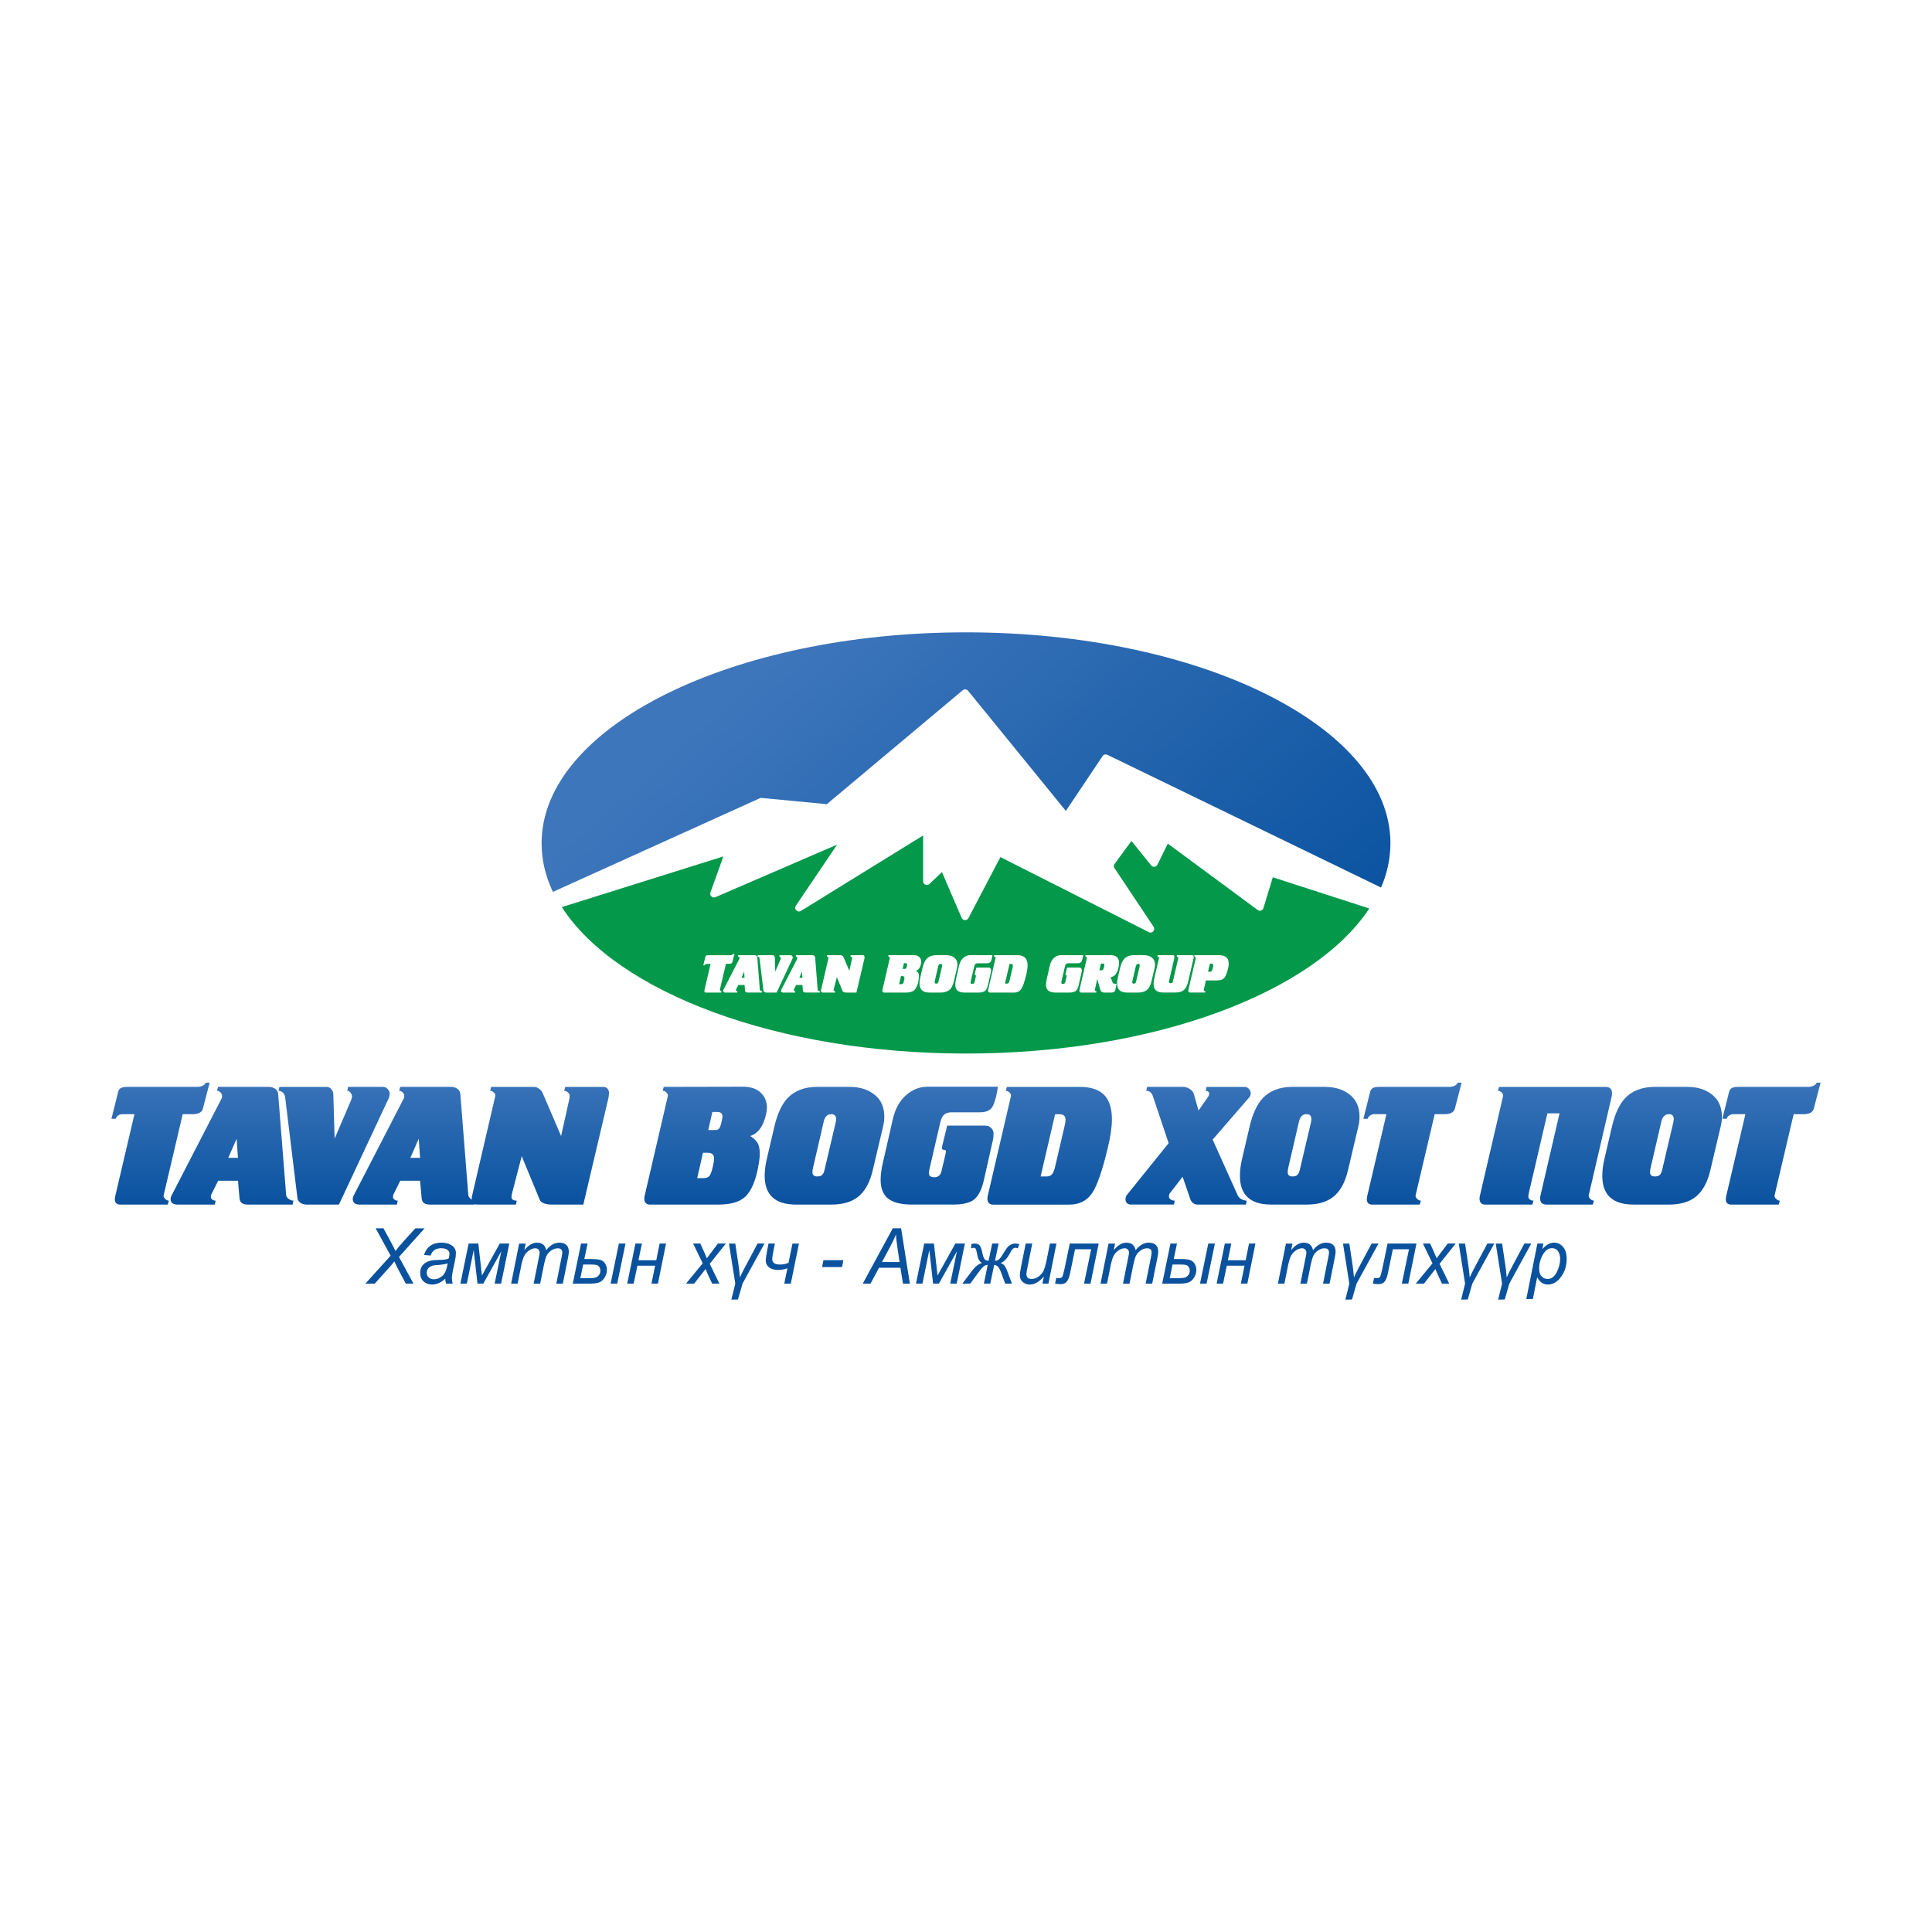 <?xml version="1.0" encoding="utf-8"?>
<!-- Generator: Adobe Illustrator 26.5.0, SVG Export Plug-In . SVG Version: 6.00 Build 0)  -->
<svg version="1.1" id="Layer_1" xmlns="http://www.w3.org/2000/svg" xmlns:xlink="http://www.w3.org/1999/xlink" x="0px" y="0px"
	 viewBox="0 0 1080 1080" style="enable-background:new 0 0 1080 1080;" xml:space="preserve">
<style type="text/css">
	.st0{fill-rule:evenodd;clip-rule:evenodd;}
	.st1{fill:#ED1C24;}
	.st2{fill:#E1251B;}
	.st3{fill-rule:evenodd;clip-rule:evenodd;fill:#16397B;}
	.st4{fill:#EE2745;}
	
		.st5{clip-path:url(#SVGID_00000098903169925008668680000006883320693125265593_);fill:url(#SVGID_00000089553493338327832850000004836134978341876355_);}
	
		.st6{clip-path:url(#SVGID_00000094580173188081399830000002414118701065588924_);fill:url(#SVGID_00000025401175730076880960000013208349904166659972_);}
	
		.st7{clip-path:url(#SVGID_00000023273320394217785210000006394768968093936565_);fill:url(#SVGID_00000103959782870642418140000010696748174026728364_);}
	
		.st8{clip-path:url(#SVGID_00000121975004035668099420000006802037259365188536_);fill:url(#SVGID_00000168112388131758322700000016289153263865973908_);}
	.st9{fill:#424243;}
	
		.st10{clip-path:url(#SVGID_00000046308972068509223970000010016419298592868533_);fill:url(#SVGID_00000091698453218341427840000001565686925245971387_);}
	.st11{fill:#FFFFFF;}
	
		.st12{clip-path:url(#SVGID_00000034047659476427389530000000392075393169309064_);fill:url(#SVGID_00000018212949402221857620000012156893119535322546_);}
	
		.st13{clip-path:url(#SVGID_00000098904504825256685920000012561933301655760788_);fill:url(#SVGID_00000152262902597107535600000015098559418231574450_);}
	
		.st14{clip-path:url(#SVGID_00000078741420663876504290000000888304454728843397_);fill:url(#SVGID_00000004539086288382018600000016214450122899118491_);}
	
		.st15{clip-path:url(#SVGID_00000093862917538469005890000008707259365658834594_);fill:url(#SVGID_00000162349167644074338180000001708348949944838587_);}
	
		.st16{clip-path:url(#SVGID_00000002344380197380560280000008002983673689663912_);fill:url(#SVGID_00000085247012388525476280000009758321615878043285_);}
	
		.st17{clip-path:url(#SVGID_00000147939626152401870070000002125260558543044488_);fill:url(#SVGID_00000103968783863226708940000000147323338623184768_);}
	
		.st18{clip-path:url(#SVGID_00000028300305786387096850000008699239429158942383_);fill:url(#SVGID_00000118359592729614125040000001005546497887920778_);}
	.st19{fill-rule:evenodd;clip-rule:evenodd;fill:#C8202F;}
	.st20{fill-rule:evenodd;clip-rule:evenodd;fill:#FFFFFF;}
	.st21{fill-rule:evenodd;clip-rule:evenodd;fill:#F98238;}
	.st22{filter:url(#Adobe_OpacityMaskFilter);}
	.st23{fill:url(#SVGID_00000029728114164419950060000016885758697231961735_);}
	.st24{mask:url(#SVGID_00000036209803382842841050000016936665721775357590_);fill-rule:evenodd;clip-rule:evenodd;fill:#ED1C24;}
	.st25{fill-rule:evenodd;clip-rule:evenodd;fill:#F5333F;}
	.st26{fill-rule:evenodd;clip-rule:evenodd;fill:#ED1C24;}
	.st27{fill-rule:evenodd;clip-rule:evenodd;fill:#F9A46E;}
	.st28{fill-rule:evenodd;clip-rule:evenodd;fill:#F47B26;}
	.st29{fill-rule:evenodd;clip-rule:evenodd;fill:#EB5433;}
	.st30{fill:#1A3282;}
	.st31{fill-rule:evenodd;clip-rule:evenodd;fill:#1A3282;}
	.st32{fill-rule:evenodd;clip-rule:evenodd;fill:#9D9FA2;}
	.st33{fill-rule:evenodd;clip-rule:evenodd;fill:#000303;}
	.st34{fill:#64003D;}
	.st35{fill:#536270;}
	.st36{fill-rule:evenodd;clip-rule:evenodd;fill:#64003D;}
	.st37{fill-rule:evenodd;clip-rule:evenodd;fill:#536270;}
	.st38{fill-rule:evenodd;clip-rule:evenodd;fill:#1A3382;}
	.st39{fill-rule:evenodd;clip-rule:evenodd;fill:#29387E;}
	.st40{fill-rule:evenodd;clip-rule:evenodd;fill:#F37021;}
	.st41{fill-rule:evenodd;clip-rule:evenodd;fill:#005C32;}
	.st42{fill-rule:evenodd;clip-rule:evenodd;fill:#D2AB67;}
	
		.st43{clip-path:url(#SVGID_00000079452215616052130010000017607951883578162061_);fill:url(#SVGID_00000033341763145054101760000004721814944589922997_);}
	
		.st44{clip-path:url(#SVGID_00000051361640640386464570000000077323165481493183_);fill:url(#SVGID_00000122001546279266106610000011758572415737626032_);}
	
		.st45{clip-path:url(#SVGID_00000131361795530474952570000004365170807452232591_);fill:url(#SVGID_00000114060556265540220330000003047485325104226749_);}
	.st46{fill-rule:evenodd;clip-rule:evenodd;fill:#00AEEF;}
	.st47{fill-rule:evenodd;clip-rule:evenodd;fill:#EC008C;}
	.st48{fill-rule:evenodd;clip-rule:evenodd;fill:#FFF200;}
	.st49{fill:#A7AAAC;}
	.st50{fill-rule:evenodd;clip-rule:evenodd;fill:#5C5B5B;}
	.st51{fill:#9D9D9F;}
	.st52{fill:#F04D23;}
	.st53{fill-rule:evenodd;clip-rule:evenodd;fill:#2E3192;}
	.st54{fill-rule:evenodd;clip-rule:evenodd;fill:#C4312D;}
	.st55{fill:#552715;}
	.st56{fill:#010101;}
	.st57{fill:#E31E2E;}
	.st58{fill:url(#SVGID_00000105384619535461496730000006418570929501248936_);}
	.st59{fill:url(#SVGID_00000132085517313151769290000000214655947302613166_);}
	.st60{clip-path:url(#SVGID_00000152237520414593765080000005539831985948851123_);}
	.st61{clip-path:url(#SVGID_00000088853069347357913910000009207036541968341410_);}
	.st62{clip-path:url(#SVGID_00000093870011869554046560000000152137550147043724_);}
	.st63{clip-path:url(#SVGID_00000088831549024278279610000008396863216539314344_);}
	.st64{clip-path:url(#SVGID_00000045587739269623354050000016489431748606898049_);}
	.st65{clip-path:url(#SVGID_00000066495002404517219320000016798875532111733145_);}
	.st66{clip-path:url(#SVGID_00000131361715557050895220000000771110606195499940_);}
	.st67{clip-path:url(#SVGID_00000100346755165999440810000016658108214449612178_);}
	.st68{clip-path:url(#SVGID_00000160889157553498444890000013213403272885820810_);}
	.st69{clip-path:url(#SVGID_00000114038980282093290330000013674591562208616869_);}
	.st70{clip-path:url(#SVGID_00000100343147276399282930000009176301480092585889_);}
	.st71{fill:#2650A1;}
	.st72{fill:url(#SVGID_00000161591197516216547630000018043443288826412961_);}
	.st73{fill:#FEFEFE;}
	.st74{fill:#FDFDFD;}
	.st75{fill:#FCFCFC;}
	.st76{fill:#FBFBFB;}
	.st77{fill:#FAFAFA;}
	.st78{fill:#F9F9F9;}
	.st79{fill:#F8F8F8;}
	.st80{fill:#F7F7F7;}
	.st81{fill:#F6F6F6;}
	.st82{fill:#F5F5F5;}
	.st83{fill:#F4F4F4;}
	.st84{fill:#F3F3F3;}
	.st85{fill:#F2F2F2;}
	.st86{fill:#F1F1F1;}
	.st87{fill:#F0F0F0;}
	.st88{fill:#EFEFEF;}
	.st89{fill:#EEEEEE;}
	.st90{fill:#EDEDED;}
	.st91{fill:#ECECEC;}
	.st92{fill:#EBEBEB;}
	.st93{fill:#EAEAEA;}
	.st94{fill:#E9E9E9;}
	.st95{fill:#E8E8E8;}
	.st96{fill:#E7E7E7;}
	.st97{fill:#E6E6E6;}
	.st98{fill:#E5E5E5;}
	.st99{fill:#E4E4E4;}
	.st100{fill:#E3E3E3;}
	.st101{fill:#E2E2E2;}
	.st102{fill:#E1E1E1;}
	.st103{fill:#E0E0E0;}
	.st104{fill:#DFDFDF;}
	.st105{fill:#DEDEDE;}
	.st106{fill:#DDDDDD;}
	.st107{fill:#DCDCDC;}
	.st108{fill:#DBDBDB;}
	.st109{fill:#DADADA;}
	.st110{fill:#D9D9D9;}
	.st111{fill:#D92231;}
	.st112{fill:url(#SVGID_00000075141367638160806760000003709097336627493563_);}
	.st113{fill:url(#SVGID_00000058548929277379876550000008198241398947415715_);}
	.st114{opacity:0.8;}
	.st115{fill:url(#SVGID_00000119799685932400463300000001297125996113795488_);}
	.st116{fill:url(#SVGID_00000029016408439242592430000001933977332352607126_);}
	.st117{fill-rule:evenodd;clip-rule:evenodd;fill:#010101;}
	.st118{fill:#80A845;}
	.st119{fill-rule:evenodd;clip-rule:evenodd;fill:#80A845;}
	.st120{fill:url(#SVGID_00000036936585487472905100000003388985095304706238_);}
	.st121{fill-rule:evenodd;clip-rule:evenodd;fill:#04984A;}
	.st122{fill-rule:evenodd;clip-rule:evenodd;fill:url(#SVGID_00000114791319705176908870000009341707133906353543_);}
	.st123{fill:url(#SVGID_00000065037175885023472490000010067858174662248582_);}
	.st124{fill:url(#SVGID_00000132805495496967415110000007083424486447573675_);}
	.st125{fill:url(#SVGID_00000173882481350076295120000012918303079585942418_);}
	.st126{fill:url(#SVGID_00000021093893941807230220000010760625420497249470_);}
	.st127{fill:url(#SVGID_00000123436569960360064900000001004877768246990251_);}
	.st128{fill:url(#SVGID_00000016046626819126381510000016912348783410194315_);}
	.st129{fill:url(#SVGID_00000085229364376649958830000015134469768473872567_);}
	.st130{fill:url(#SVGID_00000092457269544527118970000009360710954914940086_);}
	.st131{fill:url(#SVGID_00000169534851020785144370000016494495750425648271_);}
	.st132{fill:url(#SVGID_00000124858195903575412250000008013465292530513284_);}
	.st133{fill:url(#SVGID_00000017497654517659053660000008050307472351402939_);}
	.st134{fill:url(#SVGID_00000003097989267335358850000016102525655275036326_);}
	.st135{fill:url(#SVGID_00000051379881672781576490000001111954147106466481_);}
	.st136{fill:url(#SVGID_00000066484945165262364340000002425241527110262963_);}
	.st137{fill-rule:evenodd;clip-rule:evenodd;fill:url(#SVGID_00000141431373488503738010000011643950551958000560_);}
	.st138{fill:#0A529D;}
	.st139{fill:url(#SVGID_00000006667455712325827300000017879883487586488979_);}
	.st140{fill:url(#SVGID_00000024718878984449367290000005406803588893877432_);}
	.st141{fill:url(#SVGID_00000118384731389245933070000012507668004686880898_);}
	.st142{fill:url(#SVGID_00000147199194676962590780000014172349280720648895_);}
	.st143{fill:url(#SVGID_00000021102739969681373530000012990595240321515917_);}
	.st144{fill:url(#SVGID_00000034081746852354382860000000327568806374807450_);}
	.st145{fill:url(#SVGID_00000179633038683802809770000009953385248450778272_);}
	.st146{fill:url(#SVGID_00000018933562939043463730000006613521486712269223_);}
	.st147{fill:url(#SVGID_00000026146512058731719010000003921377879292304800_);}
	.st148{fill:url(#SVGID_00000147921977034663169340000008710711519692224447_);}
	.st149{fill:url(#SVGID_00000050663583070119185120000006390083056583030446_);}
	.st150{fill:url(#SVGID_00000011713718881508613930000007065672653832549517_);}
	.st151{fill-rule:evenodd;clip-rule:evenodd;fill:url(#SVGID_00000124853044053602225570000003510520016240515474_);}
	.st152{fill:url(#SVGID_00000174578261378347278070000012302907065216662942_);}
	.st153{fill:url(#SVGID_00000039092350901048478420000001920963215932775062_);}
	.st154{fill:url(#SVGID_00000163781766967682878170000007233209816780881329_);}
	.st155{fill:url(#SVGID_00000109731855728493501580000009274387546609735071_);}
	.st156{fill:url(#SVGID_00000161609538934608478010000004258372196424103559_);}
	.st157{fill:url(#SVGID_00000116950569788503664210000014333251162259262903_);}
	.st158{fill:url(#SVGID_00000096024776366071497400000017201986566209477013_);}
	.st159{fill:url(#SVGID_00000086687665172394530020000008198463311156587693_);}
	.st160{fill:url(#SVGID_00000134248993574083844450000005397933581071260041_);}
	.st161{fill:url(#SVGID_00000001621833872579948030000014970767408255820954_);}
	.st162{fill:url(#SVGID_00000159438673281348166640000008544453948134103437_);}
	.st163{fill:url(#SVGID_00000064334916592952376720000003052619957892404907_);}
	.st164{fill:url(#SVGID_00000175296197317952848820000000886735310433599675_);}
	.st165{fill:url(#SVGID_00000180369141404273097720000000292358721100390844_);}
	.st166{fill:url(#SVGID_00000029740269659129200180000008802100755266295429_);}
	.st167{fill:url(#SVGID_00000026873400479028337880000001043408939703812532_);}
	.st168{fill:url(#SVGID_00000161623029442162477970000009722695463672964774_);}
	.st169{fill-rule:evenodd;clip-rule:evenodd;fill:url(#SVGID_00000003803414858549673650000004930549714867698308_);}
	.st170{fill:url(#SVGID_00000124145980523565251100000011356239487449624500_);}
	.st171{fill:url(#SVGID_00000005945475110644483520000001029886537785611704_);}
	.st172{fill:url(#SVGID_00000054953635113839126670000012535587868225422253_);}
	.st173{fill:url(#SVGID_00000158019749621817806120000009366331054549575827_);}
	.st174{fill:url(#SVGID_00000084495163087400933310000004135634456509621136_);}
	.st175{fill:url(#SVGID_00000090973534693860848060000017294126967549599167_);}
	.st176{fill:url(#SVGID_00000025420567014157280750000015768656839116395936_);}
	.st177{fill:url(#SVGID_00000138543632860385453180000003067176827851181982_);}
	.st178{fill:url(#SVGID_00000004529306040892727650000013146300110294261136_);}
	.st179{fill:url(#SVGID_00000151524102601763752100000011322657325408346253_);}
	.st180{fill:url(#SVGID_00000096054292335357222860000000267684765718770589_);}
	.st181{fill:url(#SVGID_00000178176297131993193020000014152927233589818284_);}
	.st182{fill:url(#SVGID_00000019648547305457646780000003016074865922221700_);}
	.st183{fill:url(#SVGID_00000031193985713608695640000011865432323535848873_);}
	.st184{fill-rule:evenodd;clip-rule:evenodd;fill:url(#SVGID_00000084494627512904905890000015048050955113739400_);}
	.st185{fill:url(#SVGID_00000058559464455494516580000014193189680274844809_);}
	.st186{fill:url(#SVGID_00000013904824185889245510000014514068392911326848_);}
	.st187{fill:url(#SVGID_00000029724111035631905910000015237749328927285385_);}
	.st188{fill:url(#SVGID_00000035491036591919605420000017473278627602092956_);}
	.st189{fill:url(#SVGID_00000016772965886419877850000010241069118324944529_);}
	.st190{fill:url(#SVGID_00000052814444179535988510000017135333597444595595_);}
	.st191{fill:url(#SVGID_00000021806344615409094710000003885839566733571732_);}
	.st192{fill:url(#SVGID_00000139980530351324873850000010450929053801624454_);}
	.st193{fill:url(#SVGID_00000097481752650772447670000017606412303559758251_);}
	.st194{fill:url(#SVGID_00000107564825131598546650000008230579942962446010_);}
	.st195{fill:url(#SVGID_00000132801066157294385550000005853999297535225729_);}
	.st196{fill:url(#SVGID_00000132784991703913891740000004158648791536075944_);}
	.st197{fill:url(#SVGID_00000036246753755630561430000001888118112578053277_);}
	.st198{fill:url(#SVGID_00000014599752617802837310000016822073871516309910_);}
	.st199{fill:url(#SVGID_00000036244884808868871050000004302101558369545118_);}
	.st200{fill:url(#SVGID_00000116221962129851757550000003416619506016419728_);}
	.st201{fill:url(#SVGID_00000149341555456078006940000017235085812074466984_);}
	.st202{fill:url(#SVGID_00000111898289187649206620000018243102772473964731_);}
	.st203{fill:url(#SVGID_00000080204024100158877070000009224520494693304749_);}
	.st204{fill-rule:evenodd;clip-rule:evenodd;fill:url(#SVGID_00000014618861441942367300000013120588167534635957_);}
	.st205{fill:url(#SVGID_00000023976267252910130290000005992827671545098625_);}
	.st206{fill:url(#SVGID_00000018932629380647298080000011187131909912817280_);}
	.st207{fill:url(#SVGID_00000023274330143449737900000006749275317696921481_);}
	.st208{fill:url(#SVGID_00000176722009927912774480000017541134771814268829_);}
	.st209{fill:url(#SVGID_00000073695264844276885630000008521560704040865174_);}
	.st210{fill:url(#SVGID_00000104703597725512140600000015345073287187950008_);}
	.st211{fill:url(#SVGID_00000111168626465850985070000012363441754780373929_);}
	.st212{fill:url(#SVGID_00000160162061601091533470000016783418626127889068_);}
	.st213{fill:url(#SVGID_00000009572073142390988560000012329482222952610485_);}
	.st214{fill:url(#SVGID_00000008859668363996821910000018271826423734162319_);}
	.st215{fill:url(#SVGID_00000078731269469162864610000010670122255873848487_);}
	.st216{fill:url(#SVGID_00000112596081915465778980000014010432806897688238_);}
	.st217{fill:url(#SVGID_00000026841730596472271420000007100692623157084291_);}
	.st218{fill:url(#SVGID_00000109030678292837664570000017492879259956811648_);}
	.st219{fill:url(#SVGID_00000170262693181575442860000007170157894895785396_);}
	.st220{fill:url(#SVGID_00000014623062983214663080000018402655214304078720_);}
	.st221{fill-rule:evenodd;clip-rule:evenodd;fill:url(#SVGID_00000147214552313566832010000014541912918246021511_);}
	.st222{fill:url(#SVGID_00000181787912146628232700000014004225556339422619_);}
	.st223{fill:url(#SVGID_00000088839738216715485810000016369863008985540508_);}
	.st224{fill:url(#SVGID_00000025417821735684305480000009995868271729884339_);}
	.st225{fill:url(#SVGID_00000054226553673411090630000006167581016734453934_);}
	.st226{fill:url(#SVGID_00000025420862332892649430000014872540037597155495_);}
	.st227{fill:url(#SVGID_00000127730772836986201140000011151995271146135224_);}
	.st228{fill:url(#SVGID_00000071519704237288408340000012984370814673700287_);}
	.st229{fill:url(#SVGID_00000145041556704902817850000007253436062909667775_);}
	.st230{fill:url(#SVGID_00000023988536258371324670000013146474099556480164_);}
	.st231{fill:url(#SVGID_00000023994558214709025350000017803814624974078897_);}
	.st232{fill:url(#SVGID_00000022558474103361815300000015864275920815345075_);}
	.st233{fill:url(#SVGID_00000107563079482777005360000011474746737815362702_);}
	.st234{fill:url(#SVGID_00000163059531327183257930000013588058671610617256_);}
	.st235{fill:url(#SVGID_00000083781673419276888540000018162870834342358174_);}
	.st236{fill:url(#SVGID_00000142165086100972692590000005009101423598668725_);}
	.st237{fill-rule:evenodd;clip-rule:evenodd;fill:url(#SVGID_00000018958135569922941490000017544109368065179523_);}
	.st238{fill:url(#SVGID_00000065793645344269756550000009280221564876876672_);}
	.st239{fill:url(#SVGID_00000105420615518395832960000015883476020275567536_);}
	.st240{fill:url(#SVGID_00000113318964720210240620000001717208523684174512_);}
	.st241{fill:url(#SVGID_00000156568135144259149600000000561225247131228087_);}
	.st242{fill:url(#SVGID_00000122710001537214087460000016062710727679821210_);}
	.st243{fill:url(#SVGID_00000067230230233021093640000010907994891973836930_);}
	.st244{fill:url(#SVGID_00000060731848476959101620000009387787221883700890_);}
	.st245{fill:url(#SVGID_00000131363668697511374770000001238505292418125697_);}
	.st246{fill:url(#SVGID_00000020374084648459095780000006010135394603941266_);}
	.st247{fill:url(#SVGID_00000183947470857417670390000016926896516093068940_);}
	.st248{fill:url(#SVGID_00000083793710889541135910000008593181752010634660_);}
	.st249{fill:url(#SVGID_00000137118313584434708160000010839071005765809555_);}
	.st250{fill:url(#SVGID_00000107579222801828493860000009618116618834093195_);}
	.st251{fill:url(#SVGID_00000010310827887983652470000012124321093615952311_);}
	.st252{fill:url(#SVGID_00000011006008097702077420000014185662843076183943_);}
	.st253{fill-rule:evenodd;clip-rule:evenodd;fill:url(#SVGID_00000132798917392364939130000017735056086202342825_);}
	.st254{fill:url(#SVGID_00000029028890841783709670000013969741408842953645_);}
	.st255{fill:url(#SVGID_00000149346409326670341190000002829561762758868882_);}
	.st256{fill:url(#SVGID_00000109732072216656965990000009114015144858459320_);}
	.st257{fill:url(#SVGID_00000043428963314211293680000011372291343331699079_);}
	.st258{fill:url(#SVGID_00000052081836647299604470000010863837645243842707_);}
	.st259{fill:url(#SVGID_00000122689898493743963350000010253977931850563470_);}
	.st260{fill:url(#SVGID_00000072272515189325520550000011016001896819254958_);}
	.st261{fill:url(#SVGID_00000057113215157404289280000010381962605792723376_);}
	.st262{fill:url(#SVGID_00000056402918835161374340000009025968988866591634_);}
	.st263{fill:url(#SVGID_00000167360688762143728010000010599024327599329668_);}
	.st264{fill:url(#SVGID_00000061447177905323676300000012419519705662806197_);}
	.st265{fill:url(#SVGID_00000102544423714464245340000011322988083237654962_);}
	.st266{fill:url(#SVGID_00000011733729680907618120000000115186151974938285_);}
	.st267{fill:url(#SVGID_00000105422427539599378170000012488465617084123833_);}
	.st268{fill:url(#SVGID_00000183237271238731956690000013923006285762377914_);}
	.st269{fill-rule:evenodd;clip-rule:evenodd;fill:url(#SVGID_00000074440228086597180400000018436792206329845920_);}
	.st270{fill:url(#SVGID_00000021114675598801182660000007911976175777164974_);}
	.st271{fill:url(#SVGID_00000036957119233464312280000002198599120216910741_);}
	.st272{fill:url(#SVGID_00000008836710215281428170000004853530659676035712_);}
	.st273{fill:url(#SVGID_00000158751026118282335140000003279764410492722871_);}
	.st274{fill:url(#SVGID_00000170986328047142572710000007709308966733850266_);}
	.st275{fill:url(#SVGID_00000022551874588879423170000007368147694991577244_);}
	.st276{fill:url(#SVGID_00000154413092610888883690000011658937233197302194_);}
	.st277{fill:url(#SVGID_00000013173130919962428350000005577819793373789881_);}
	.st278{fill:url(#SVGID_00000085244241681970161460000017179669573202357651_);}
	.st279{fill:url(#SVGID_00000083051593070381856780000015747842553544636803_);}
	.st280{fill:url(#SVGID_00000016070216632529381760000007089524428086097297_);}
	.st281{fill:url(#SVGID_00000117657821704690583540000003338394976966926261_);}
	.st282{fill:url(#SVGID_00000128485071383222025110000007659489765043000966_);}
	.st283{fill:url(#SVGID_00000158030834405021603900000017336751469211811766_);}
	.st284{fill:url(#SVGID_00000150076590665493424060000000283498359817435065_);}
	.st285{fill-rule:evenodd;clip-rule:evenodd;fill:url(#SVGID_00000099656473769463343890000006279403975307928751_);}
	.st286{fill:url(#SVGID_00000138533058299789796480000014205033756471169706_);}
	.st287{fill:url(#SVGID_00000134222598197710268030000005658381529492028589_);}
	.st288{fill:url(#SVGID_00000183220661806169581510000016253936937389303945_);}
	.st289{fill:url(#SVGID_00000168112602128546815880000013192335445464266941_);}
	.st290{fill:url(#SVGID_00000006667636182920447570000015317583768998260137_);}
	.st291{fill:url(#SVGID_00000124880295801359984390000011620505179764704918_);}
	.st292{fill:url(#SVGID_00000136403674647845716980000016624469198862150328_);}
	.st293{fill:url(#SVGID_00000043438524242363348940000006532480911477359003_);}
	.st294{fill:url(#SVGID_00000091715597011312179950000008312339245908375212_);}
	.st295{fill:url(#SVGID_00000078045816496769028220000014350332715611018639_);}
	.st296{fill:url(#SVGID_00000097464534715771894250000013998742542336183982_);}
	.st297{fill:url(#SVGID_00000164503800045098905540000002817783615744681365_);}
	.st298{fill:url(#SVGID_00000011744549207904525480000004075240541080880055_);}
	.st299{fill:url(#SVGID_00000160163864604098285510000007617891528473157283_);}
	.st300{fill:url(#SVGID_00000087370344086460841240000005196942817116575876_);}
	.st301{fill:url(#SVGID_00000176012177988046167510000011807534203429662859_);}
	.st302{fill:url(#SVGID_00000009570937618962758070000003356434679313501317_);}
	.st303{fill:url(#SVGID_00000163065209993298534950000011234918520265596061_);}
	.st304{fill-rule:evenodd;clip-rule:evenodd;fill:url(#SVGID_00000113328827016280882220000007994555012610192053_);}
	.st305{fill:url(#SVGID_00000101103939827850655170000009892476153094624947_);}
	.st306{fill:url(#SVGID_00000120531166336822238420000006132688970113712016_);}
	.st307{fill:url(#SVGID_00000178905266971264493460000005418316911757670029_);}
	.st308{fill:url(#SVGID_00000108997966580697668120000009798852697915403952_);}
	.st309{fill:url(#SVGID_00000031900664257408339390000011220148988522589312_);}
	.st310{fill:url(#SVGID_00000087372069674389144110000008466543249879923340_);}
	.st311{fill:url(#SVGID_00000142859072241711776690000012435479114396809380_);}
	.st312{fill:url(#SVGID_00000121960231846252746400000006444174843369816195_);}
	.st313{fill:url(#SVGID_00000044860611787728334010000016371961557658991256_);}
	.st314{fill:url(#SVGID_00000062871400456007898170000016978847589316133553_);}
	.st315{fill:url(#SVGID_00000169533896731362821370000014525307119630332330_);}
	.st316{fill:url(#SVGID_00000159432822403465892380000005078033821874632588_);}
	.st317{fill:url(#SVGID_00000081633522486868458410000003629813224540684478_);}
	.st318{fill:url(#SVGID_00000032613667429723900350000016151068299949363877_);}
	.st319{fill:url(#SVGID_00000183961677748902535280000001543670118577616563_);}
	.st320{fill:url(#SVGID_00000083087888654537387690000008686524045239851925_);}
	.st321{fill:url(#SVGID_00000044883772754257153120000002250821813134051203_);}
	.st322{fill:url(#SVGID_00000065048532856736938490000008432220853589150655_);}
	.st323{fill:url(#SVGID_00000057844961699840414560000017934403151055737478_);}
	.st324{fill:url(#SVGID_00000140013834489411847520000008720274235507483052_);}
	.st325{fill-rule:evenodd;clip-rule:evenodd;fill:url(#SVGID_00000106866359113547089370000004131705334279711139_);}
	.st326{fill:url(#SVGID_00000127006491703135811200000011338994129701699003_);}
	.st327{fill:url(#SVGID_00000085246280313646863170000006259420969818761362_);}
	.st328{fill:url(#SVGID_00000166661506778368477440000015018284571821445527_);}
	.st329{fill:url(#SVGID_00000106863282961727279120000001008037538894429339_);}
	.st330{fill:url(#SVGID_00000042703322728414282690000004452960738985925024_);}
	.st331{fill:url(#SVGID_00000122705317577962886660000000097132289234967180_);}
	.st332{fill:url(#SVGID_00000003079717112882241320000017932898367333014673_);}
	.st333{fill:url(#SVGID_00000152255551879682578440000006830880779773601936_);}
	.st334{fill:url(#SVGID_00000038394549884018944590000003726070973841780367_);}
	.st335{fill:url(#SVGID_00000059993639075267373000000017185087866795477948_);}
	.st336{fill:url(#SVGID_00000152968760584781571420000014222091277711156356_);}
	.st337{fill:url(#SVGID_00000012466675536225102080000014100777651951642242_);}
	.st338{fill:url(#SVGID_00000147183768281574124820000012478216106938177214_);}
	.st339{fill:url(#SVGID_00000041999117922007610650000011525855125363270796_);}
	.st340{fill:url(#SVGID_00000110445929677874659030000017700233719529048708_);}
	.st341{fill:url(#SVGID_00000173851198075374176620000003075525630513625220_);}
	.st342{fill-rule:evenodd;clip-rule:evenodd;fill:url(#SVGID_00000060003165863860938250000001408074490609096866_);}
	.st343{fill:url(#SVGID_00000067937148666713598630000013893900286160329903_);}
	.st344{fill:url(#SVGID_00000173143714645756932000000006687447408579401404_);}
	.st345{fill:url(#SVGID_00000165196712190956333470000015025309500181617590_);}
	.st346{fill:url(#SVGID_00000107556879668835803410000009482694238858062749_);}
	.st347{fill:url(#SVGID_00000093137058998165976590000008001316002462537625_);}
	.st348{fill:url(#SVGID_00000106837758128414561020000006951623343548433298_);}
	.st349{fill:url(#SVGID_00000074441840437994566260000008059962832244680889_);}
	.st350{fill:url(#SVGID_00000121251174839787152910000000131611700328951475_);}
	.st351{fill:url(#SVGID_00000082331730342117770660000014554275305793847464_);}
	.st352{fill:url(#SVGID_00000132088695224949452850000003569862405656301218_);}
	.st353{fill:url(#SVGID_00000002370879259786668570000016487636718035329199_);}
	.st354{fill:url(#SVGID_00000031906394565362787140000005142328636241808799_);}
	.st355{fill:url(#SVGID_00000166656545154848206250000012064625285188898705_);}
	.st356{fill:url(#SVGID_00000028311582596306659050000016890800080467974790_);}
	.st357{fill:url(#SVGID_00000018226115836382286410000015784637708431971756_);}
	.st358{fill:url(#SVGID_00000165207792677742137540000000440393805375518643_);}
	.st359{fill:url(#SVGID_00000128474966434649678180000011641894016060851122_);}
	.st360{fill:url(#SVGID_00000181054526658683245960000005372780091974029503_);}
	.st361{fill:url(#SVGID_00000108297144954994955950000011587499059667658376_);}
	.st362{fill:url(#SVGID_00000170981702780969774580000002693258924152833424_);}
	.st363{fill:#C1282D;}
	.st364{fill-rule:evenodd;clip-rule:evenodd;fill:url(#SVGID_00000039130921137176626130000002248879755063692452_);}
	.st365{fill:url(#SVGID_00000026125662839864058290000000142314861349784960_);}
	.st366{fill:url(#SVGID_00000066516007603935130820000010234743344433756294_);}
	.st367{fill:url(#SVGID_00000100383268896079276790000008607608519332224408_);}
	.st368{fill:url(#SVGID_00000152236340551172522970000000397600364843680416_);}
	.st369{fill:url(#SVGID_00000181071593044100426480000013573375483612625337_);}
	.st370{fill:url(#SVGID_00000158019482720810420840000014085575215063931271_);}
	.st371{fill:url(#SVGID_00000098185661638640780570000000397353807789987761_);}
	.st372{fill:url(#SVGID_00000172431996832359345770000007339802255977064114_);}
	.st373{fill:url(#SVGID_00000093882329878547855500000011379005393766976186_);}
	.st374{fill:url(#SVGID_00000154420382221901232150000013361058070084629681_);}
	.st375{fill:url(#SVGID_00000034777544732789585700000008244958340325511101_);}
	.st376{fill:url(#SVGID_00000062160341013581173840000002929155146451360154_);}
	.st377{fill:url(#SVGID_00000148623929057103458880000008979557150508544684_);}
	.st378{fill:url(#SVGID_00000057840217097858508150000013953677778247161788_);}
	.st379{fill:url(#SVGID_00000104675048989346862160000006526945172244415901_);}
	.st380{fill:url(#SVGID_00000064332846187442277490000017798491747171995016_);}
	.st381{fill-rule:evenodd;clip-rule:evenodd;fill:url(#SVGID_00000041279817992328381600000010115301905810419353_);}
	.st382{fill:url(#SVGID_00000016073446485780366820000006792459921512397741_);}
	.st383{fill:url(#SVGID_00000131343022904649616390000007923906751594782130_);}
	.st384{fill:url(#SVGID_00000081605899813676769950000014610021981875347596_);}
	.st385{fill:url(#SVGID_00000075152705358276722540000008791255633330151327_);}
	.st386{fill:url(#SVGID_00000012441203726008941090000017531004948739840388_);}
	.st387{fill:url(#SVGID_00000002384990956441295760000017074071344346917267_);}
	.st388{fill:url(#SVGID_00000032649300323446532420000014546867050755724941_);}
	.st389{fill:url(#SVGID_00000018197731712255784140000004314536096406024088_);}
	.st390{fill:url(#SVGID_00000009568237301991862350000003725660139229827968_);}
	.st391{fill:url(#SVGID_00000057123953677126856550000017571907466498130839_);}
	.st392{fill:url(#SVGID_00000022561452227094539440000015542683031702044049_);}
	.st393{fill:url(#SVGID_00000127041834155926017790000015223660055588328081_);}
	.st394{fill:url(#SVGID_00000114795993554715251400000000009068164605572515_);}
	.st395{fill:url(#SVGID_00000098206931451522980470000010980597998650242733_);}
	.st396{fill:url(#SVGID_00000008853651672614479380000017904794580312217752_);}
	.st397{fill:url(#SVGID_00000060736115386386203480000005413018250343493786_);}
	.st398{fill:url(#SVGID_00000146477469389159269840000015722623653638455442_);}
	.st399{fill:url(#SVGID_00000080206006664819434900000012196974892299628678_);}
	.st400{fill:url(#SVGID_00000125599447460986062860000004003009570205654190_);}
	.st401{fill:url(#SVGID_00000083799310356573547510000009012375291681873847_);}
</style>
<g>
	<g>
		<ellipse class="st11" cx="540" cy="471.21" rx="237.26" ry="117.73"/>
		<path class="st121" d="M765.43,507.87c-31.09,47.08-120.24,81.07-225.43,81.07c-105.77,0-195.33-34.35-225.94-81.87l2.32-0.73
			l10.92-3.41l77.08-24.19l-7.25,20.17c-0.62,1.7,1.12,3.34,2.79,2.61l68.05-29.38l-23.07,34.13c-1.27,1.85,0.91,4.14,2.83,2.94
			l68.3-42.18v25.61c0,1.81,2.18,2.76,3.52,1.49l7-6.64l11.03,25.61c0.69,1.6,2.94,1.7,3.77,0.15l17.88-34.13l82.99,41.97
			c1.89,0.98,3.84-1.23,2.65-3.01l-21.87-32.79c-0.51-0.73-0.47-1.7,0.07-2.39l9.43-12.8l10.99,13.67c0.98,1.2,2.83,0.98,3.52-0.4
			l5.8-11.79l50.24,37.11c1.16,0.83,2.83,0.29,3.23-1.09l5.22-17.19l53.76,17.37c0.04,0,0.07,0.04,0.07,0.04
			C765.36,507.83,765.4,507.83,765.43,507.87z"/>
		
			<linearGradient id="SVGID_00000183931498256022350850000017479741912183463826_" gradientUnits="userSpaceOnUse" x1="442.581" y1="357.772" x2="676.431" y2="624.898">
			<stop  offset="0" style="stop-color:#3E76BB"/>
			<stop  offset="1" style="stop-color:#06509E"/>
		</linearGradient>
		<path style="fill-rule:evenodd;clip-rule:evenodd;fill:url(#SVGID_00000183931498256022350850000017479741912183463826_);" d="
			M777.26,471.4c0,1.12-0.04,2.21-0.11,3.3c-0.04,0.94-0.11,1.85-0.22,2.76c-0.07,0.83-0.18,1.67-0.29,2.5
			c-0.07,0.58-0.18,1.16-0.29,1.74c-0.33,2.03-0.8,4.06-1.38,6.06c-0.18,0.73-0.4,1.45-0.62,2.14c-0.07,0.25-0.15,0.51-0.25,0.76
			c-0.29,0.91-0.62,1.81-0.94,2.68c-0.25,0.69-0.54,1.41-0.87,2.1c-0.07,0.22-0.18,0.47-0.29,0.69l-0.11-0.04l-0.07-0.04L619,421.93
			c-0.94-0.44-2.07-0.15-2.65,0.73l-20.53,30.65l-54.7-67.21c-0.76-0.87-2.07-1.02-2.94-0.25l-75.99,63.69l-36.02-3.45
			c-0.58-0.07-1.16,0-1.7,0.25c-9.9,4.46-109.69,49.66-115.38,52.23c-0.25-0.47-0.47-0.91-0.65-1.38c-0.29-0.65-0.58-1.34-0.87-2.03
			c-0.58-1.38-1.12-2.79-1.56-4.17c-0.29-0.83-0.54-1.63-0.76-2.47c-0.83-2.68-1.41-5.4-1.81-8.16c-0.29-1.81-0.47-3.66-0.58-5.51
			c-0.07-1.12-0.11-2.29-0.11-3.45c0-65.11,106.21-117.92,237.26-117.92C671.05,353.48,777.26,406.29,777.26,471.4z"/>
		<g>
			<path class="st11" d="M408.37,533.96c0.32,0,0.64-0.07,0.94-0.2c0.3-0.13,0.49-0.32,0.58-0.56h0.7l-1.21,4.63
				c-0.2,0.65-0.8,0.97-1.79,0.97h-1.79l-3.39,14.41c-0.04,0.2,0.05,0.41,0.27,0.62c0.22,0.21,0.44,0.32,0.67,0.32l-0.21,0.7h-8.42
				c-0.65,0-0.97-0.32-0.97-0.97c0-0.08,0.02-0.24,0.06-0.48l3.42-14.59h-2.09c-0.32,0-0.59,0.08-0.8,0.23
				c-0.21,0.15-0.36,0.35-0.44,0.59h-0.76l1.21-4.84c0.08-0.28,0.24-0.49,0.48-0.62c0.24-0.13,0.63-0.2,1.15-0.2H408.37z"/>
			<path class="st11" d="M418.09,554.85c-0.53,0-0.91-0.09-1.17-0.26c-0.25-0.17-0.4-0.47-0.44-0.89l-0.27-3.09h-3.51l-1.24,2.48
				c-0.02,0.06-0.03,0.11-0.03,0.15c0,0.04-0.01,0.12-0.03,0.24c0,0.18,0.09,0.34,0.26,0.47c0.17,0.13,0.37,0.2,0.59,0.2l-0.15,0.7
				h-6.57c-0.85,0-1.27-0.33-1.27-1c0-0.18,0.05-0.37,0.15-0.58l8.9-17.26c0.06-0.12,0.09-0.27,0.09-0.46c0-0.22-0.1-0.43-0.29-0.62
				c-0.19-0.19-0.4-0.29-0.62-0.29l0.18-0.7h9.02c0.46,0,0.86,0.13,1.18,0.38c0.32,0.25,0.48,0.61,0.48,1.08l1.39,17.68
				c0,0.26,0.14,0.5,0.43,0.73c0.28,0.22,0.57,0.33,0.88,0.33l-0.15,0.7H418.09z M414.49,546.56h1.73l-0.24-3.39L414.49,546.56z"/>
			<path class="st11" d="M424.6,535.84c-0.04-0.36-0.18-0.65-0.41-0.86c-0.23-0.21-0.49-0.32-0.77-0.32l0.15-0.7h8.45
				c0.26,0,0.51,0.13,0.76,0.4c0.24,0.26,0.36,0.54,0.36,0.85l0.24,7.93l2.97-6.93l0.12-0.48c0-0.24-0.09-0.48-0.26-0.71
				c-0.17-0.23-0.37-0.35-0.59-0.35l0.15-0.7h6.15c0.36,0,0.66,0.14,0.89,0.41c0.23,0.27,0.35,0.56,0.35,0.86l-0.12,0.61l-8.9,19.01
				h-5.66c-0.47,0-0.85-0.1-1.15-0.3s-0.49-0.47-0.55-0.82L424.6,535.84z"/>
			<path class="st11" d="M450.43,554.85c-0.53,0-0.91-0.09-1.17-0.26c-0.25-0.17-0.4-0.47-0.44-0.89l-0.27-3.09h-3.51l-1.24,2.48
				c-0.02,0.06-0.03,0.11-0.03,0.15c0,0.04-0.01,0.12-0.03,0.24c0,0.18,0.09,0.34,0.26,0.47c0.17,0.13,0.37,0.2,0.59,0.2l-0.15,0.7
				h-6.57c-0.85,0-1.27-0.33-1.27-1c0-0.18,0.05-0.37,0.15-0.58l8.9-17.26c0.06-0.12,0.09-0.27,0.09-0.46c0-0.22-0.1-0.43-0.29-0.62
				c-0.19-0.19-0.4-0.29-0.62-0.29l0.18-0.7h9.02c0.46,0,0.86,0.13,1.18,0.38c0.32,0.25,0.48,0.61,0.48,1.08l1.39,17.68
				c0,0.26,0.14,0.5,0.43,0.73c0.28,0.22,0.57,0.33,0.88,0.33l-0.15,0.7H450.43z M446.83,546.56h1.73l-0.24-3.39L446.83,546.56z"/>
			<path class="st11" d="M478.74,554.85h-5.51c-0.61,0-1.12-0.08-1.53-0.24c-0.41-0.16-0.68-0.45-0.8-0.88l-3.09-7.48l-1.76,6.75
				l-0.06,0.52c0,0.2,0.09,0.36,0.26,0.47c0.17,0.11,0.4,0.17,0.68,0.17l-0.15,0.7h-6.81c-0.34,0-0.6-0.1-0.77-0.29
				c-0.17-0.19-0.26-0.45-0.26-0.77c0-0.12,0.02-0.28,0.06-0.49l4.12-17.71c0.04-0.22-0.04-0.43-0.24-0.64
				c-0.2-0.2-0.42-0.3-0.67-0.3l0.18-0.7h7.69c0.24,0,0.52,0.12,0.83,0.35c0.31,0.23,0.52,0.48,0.62,0.74l3.27,7.63l1.45-6.54
				c0.04-0.12,0.06-0.31,0.06-0.58c0-0.24-0.1-0.45-0.3-0.64c-0.2-0.18-0.43-0.27-0.67-0.27l0.18-0.7h6.78
				c0.32,0,0.57,0.11,0.74,0.33c0.17,0.22,0.26,0.47,0.26,0.76l-0.09,0.82L478.74,554.85z"/>
			<path class="st11" d="M510.75,533.93c1.35,0,2.4,0.35,3.13,1.06c0.74,0.71,1.11,1.6,1.11,2.67c0,0.16-0.01,0.34-0.05,0.54
				c-0.03,0.2-0.05,0.35-0.07,0.46c-0.46,2.22-1.41,3.56-2.85,4.03c0.58,0.36,1.01,0.76,1.29,1.2c0.27,0.43,0.41,1.07,0.41,1.92
				c0,0.77-0.15,1.84-0.45,3.21c-0.53,2.28-1.33,3.85-2.42,4.69c-0.99,0.77-2.51,1.15-4.57,1.15h-12.02c-0.34,0-0.6-0.1-0.77-0.29
				c-0.17-0.19-0.26-0.45-0.26-0.77c0-0.12,0.02-0.28,0.06-0.49l4.12-17.71c0.04-0.22-0.04-0.43-0.24-0.64s-0.43-0.3-0.67-0.3
				l0.18-0.7L510.75,533.93z M503.63,550.16c0.55,0,0.92-0.13,1.14-0.38c0.21-0.25,0.42-0.82,0.62-1.71
				c0.14-0.57,0.21-1.03,0.21-1.39c0-0.69-0.37-1.03-1.12-1.03h-0.85l-1.03,4.51H503.63z M505.78,541.62c0.34,0,0.58-0.1,0.73-0.29
				c0.14-0.19,0.27-0.54,0.39-1.04c0.12-0.5,0.18-0.87,0.18-1.09c0-0.53-0.29-0.79-0.88-0.79h-0.91l-0.73,3.21H505.78z"/>
			<path class="st11" d="M529.1,533.96c1.78,0,3.24,0.46,4.39,1.38c1.15,0.92,1.73,2.22,1.73,3.89c0,0.61-0.07,1.19-0.21,1.76
				l-1.82,7.69c-0.52,2.28-1.43,3.91-2.72,4.87c-1.13,0.87-2.69,1.3-4.66,1.3h-6.21c-1.9,0-3.3-0.43-4.22-1.29
				c-0.92-0.86-1.38-2.13-1.38-3.8c0-0.99,0.13-2.02,0.39-3.09l1.33-5.72c0.53-2.2,1.28-3.85,2.27-4.93
				c1.27-1.37,3.06-2.06,5.36-2.06H529.1z M522.56,548.37c-0.06,0.28-0.09,0.52-0.09,0.73c0,0.5,0.28,0.76,0.85,0.76
				c0.38,0,0.67-0.09,0.86-0.26c0.19-0.17,0.34-0.48,0.44-0.92l2-8.51c0.04-0.24,0.06-0.4,0.06-0.49c0-0.58-0.29-0.88-0.88-0.88
				c-0.64,0-1.08,0.4-1.3,1.21L522.56,548.37z"/>
			<path class="st11" d="M545.51,545.8l0.06-0.39c0-0.18-0.12-0.27-0.36-0.27c-0.24,0-0.36-0.1-0.36-0.3l0.06-0.39l0.88-3.6h6.69
				c0.48,0,0.86,0.15,1.14,0.44c0.27,0.29,0.41,0.62,0.41,0.98c0,0.46-0.04,0.85-0.12,1.15l-1.6,7.11
				c-0.36,1.61-0.92,2.74-1.66,3.38c-0.75,0.63-2,0.95-3.75,0.95h-7.33c-2.04,0-3.5-0.39-4.39-1.18c-0.79-0.71-1.18-1.79-1.18-3.24
				c0-0.93,0.16-2.06,0.48-3.39l1.66-7.3c0.43-1.9,1.24-3.36,2.45-4.39c1.11-0.95,2.38-1.42,3.82-1.42h12.38
				c-0.06,0.61-0.17,1.22-0.33,1.85c-0.16,0.63-0.34,1.14-0.53,1.54s-0.49,0.7-0.88,0.88c-0.39,0.18-0.84,0.27-1.35,0.27h-5.11
				c-0.56,0-1,0.14-1.32,0.41c-0.31,0.27-0.54,0.72-0.68,1.35l-1.97,8.48c-0.04,0.28-0.06,0.46-0.06,0.55c0,0.5,0.31,0.76,0.94,0.76
				c0.71,0,1.14-0.37,1.3-1.12L545.51,545.8z"/>
			<path class="st11" d="M568.74,533.96c2.04,0,3.52,0.53,4.45,1.57c0.83,0.95,1.24,2.34,1.24,4.18c0,0.71-0.07,1.5-0.2,2.38
				c-0.13,0.88-0.32,1.8-0.56,2.77c-0.95,4.02-1.88,6.69-2.8,8.01c-0.92,1.32-2.25,1.98-4.01,1.98h-13.5c-0.34,0-0.6-0.1-0.77-0.29
				c-0.17-0.19-0.26-0.45-0.26-0.77c0-0.12,0.02-0.28,0.06-0.49l4.12-17.71c0.04-0.22-0.04-0.43-0.24-0.64s-0.43-0.3-0.67-0.3
				l0.18-0.7H568.74z M562.8,549.86c0.42,0,0.75-0.12,0.97-0.36c0.22-0.24,0.4-0.66,0.55-1.24l1.76-7.54
				c0.08-0.34,0.12-0.67,0.12-0.97c0-0.63-0.36-0.94-1.09-0.94h-0.76l-2.57,11.05H562.8z"/>
			<path class="st11" d="M596.23,545.8l0.06-0.39c0-0.18-0.12-0.27-0.36-0.27c-0.24,0-0.36-0.1-0.36-0.3l0.06-0.39l0.88-3.6h6.69
				c0.48,0,0.86,0.15,1.14,0.44c0.27,0.29,0.41,0.62,0.41,0.98c0,0.46-0.04,0.85-0.12,1.15l-1.6,7.11
				c-0.36,1.61-0.92,2.74-1.66,3.38c-0.75,0.63-2,0.95-3.75,0.95h-7.33c-2.04,0-3.5-0.39-4.39-1.18c-0.79-0.71-1.18-1.79-1.18-3.24
				c0-0.93,0.16-2.06,0.48-3.39l1.66-7.3c0.43-1.9,1.24-3.36,2.45-4.39c1.11-0.95,2.38-1.42,3.82-1.42h12.38
				c-0.06,0.61-0.17,1.22-0.33,1.85c-0.16,0.63-0.34,1.14-0.53,1.54s-0.49,0.7-0.88,0.88c-0.39,0.18-0.84,0.27-1.35,0.27h-5.11
				c-0.57,0-1,0.14-1.32,0.41c-0.31,0.27-0.54,0.72-0.68,1.35l-1.97,8.48c-0.04,0.28-0.06,0.46-0.06,0.55c0,0.5,0.31,0.76,0.94,0.76
				c0.71,0,1.14-0.37,1.3-1.12L596.23,545.8z"/>
			<path class="st11" d="M621.91,549.1c0.14,0.24,0.33,0.45,0.58,0.62c0.24,0.17,0.51,0.26,0.82,0.26h0.88l-0.73,3.45
				c-0.2,0.95-0.93,1.42-2.18,1.42h-4.06c-0.52,0-0.98-0.14-1.36-0.41c-0.38-0.27-0.63-0.61-0.73-1.01l-1.76-6.18l-1.3,5.9
				l-0.03,0.3c0,0.2,0.09,0.37,0.26,0.5c0.17,0.13,0.39,0.2,0.65,0.2l-0.15,0.7h-8.39c-0.34,0-0.6-0.1-0.77-0.29
				c-0.17-0.19-0.26-0.45-0.26-0.77c0-0.12,0.02-0.28,0.06-0.49l4.12-17.71c0.04-0.22-0.04-0.43-0.24-0.64s-0.43-0.3-0.67-0.3
				l0.18-0.7h14.02c3.15,0,4.72,1.46,4.72,4.39c0,0.4-0.02,0.76-0.06,1.06c-0.1,0.52-0.17,0.93-0.21,1.21c-0.4,1.82-0.94,3.15-1.6,4
				c-0.67,0.85-1.61,1.41-2.84,1.7L621.91,549.1z M614.55,542.41h1.18c0.69,0,1.16-0.57,1.42-1.73c0.04-0.22,0.08-0.44,0.12-0.65
				c0.04-0.21,0.06-0.39,0.06-0.53c0-0.57-0.24-0.85-0.73-0.85h-1.18L614.55,542.41z"/>
			<path class="st11" d="M639.56,533.96c1.78,0,3.24,0.46,4.39,1.38c1.15,0.92,1.73,2.22,1.73,3.89c0,0.61-0.07,1.19-0.21,1.76
				l-1.82,7.69c-0.52,2.28-1.43,3.91-2.72,4.87c-1.13,0.87-2.68,1.3-4.66,1.3h-6.21c-1.9,0-3.3-0.43-4.22-1.29
				c-0.92-0.86-1.38-2.13-1.38-3.8c0-0.99,0.13-2.02,0.39-3.09l1.33-5.72c0.53-2.2,1.28-3.85,2.27-4.93
				c1.27-1.37,3.06-2.06,5.36-2.06H639.56z M633.02,548.37c-0.06,0.28-0.09,0.52-0.09,0.73c0,0.5,0.28,0.76,0.85,0.76
				c0.38,0,0.67-0.09,0.86-0.26c0.19-0.17,0.34-0.48,0.44-0.92l2-8.51c0.04-0.24,0.06-0.4,0.06-0.49c0-0.58-0.29-0.88-0.88-0.88
				c-0.64,0-1.08,0.4-1.3,1.21L633.02,548.37z"/>
			<path class="st11" d="M653.46,548.56c-0.04,0.2-0.06,0.32-0.06,0.36c0,0.44,0.34,0.67,1.03,0.67c0.38,0,0.66-0.07,0.83-0.2
				c0.17-0.13,0.31-0.41,0.41-0.83l3-12.96c0.04-0.2-0.04-0.41-0.24-0.62s-0.41-0.32-0.64-0.32l0.15-0.7h8.42
				c0.34,0,0.59,0.09,0.74,0.26c0.15,0.17,0.23,0.42,0.23,0.74l-0.06,0.46l-3.06,13.26c-0.52,2.3-1.38,3.92-2.57,4.87
				c-1.07,0.85-2.57,1.27-4.51,1.27h-6.93c-1.84,0-3.18-0.41-4.04-1.23c-0.86-0.82-1.29-2.02-1.29-3.62c0-0.97,0.15-2.08,0.45-3.33
				l2.57-11.05c0.04-0.2-0.04-0.41-0.24-0.62c-0.2-0.21-0.41-0.32-0.64-0.32l0.15-0.7h8.42c0.34,0,0.59,0.09,0.74,0.26
				c0.15,0.17,0.23,0.42,0.23,0.74l-0.06,0.46L653.46,548.56z"/>
			<path class="st11" d="M681.23,533.96c1.86,0,3.26,0.37,4.21,1.12c0.95,0.75,1.42,1.93,1.42,3.54c0,0.44-0.02,0.85-0.06,1.21
				c-0.04,0.36-0.13,0.82-0.27,1.36c-0.65,2.78-1.37,4.63-2.18,5.52c-0.81,0.9-2.13,1.35-3.97,1.35h-6.24l-1.12,4.75l-0.09,0.58
				c0,0.22,0.09,0.4,0.27,0.54c0.18,0.14,0.39,0.21,0.64,0.21l-0.18,0.7h-8.36c-0.34,0-0.6-0.1-0.77-0.29
				c-0.17-0.19-0.26-0.45-0.26-0.77c0-0.12,0.02-0.28,0.06-0.49l4.12-17.71c0.04-0.22-0.04-0.43-0.24-0.64s-0.42-0.3-0.67-0.3
				l0.18-0.7H681.23z M675.29,543.23h0.94c0.5,0,0.88-0.16,1.12-0.47c0.24-0.31,0.46-0.91,0.67-1.8c0.12-0.52,0.18-0.94,0.18-1.24
				c0-0.4-0.09-0.68-0.26-0.83c-0.17-0.15-0.43-0.23-0.77-0.23h-0.82L675.29,543.23z"/>
		</g>
	</g>
	<g>
		<path class="st138" d="M204.23,717.57l14.14-15.64l-8.38-15.3h4.36l3.82,7.01c1.37,2.5,2.33,4.4,2.89,5.7
			c0.97-1.36,2.51-3.21,4.62-5.55l6.51-7.15h5.17l-14.32,15.99l8.11,14.96l-4.3-0.01l-4.8-9.06c-0.46-0.88-1-2.02-1.63-3.41
			c-0.68,0.94-1.57,2.03-2.68,3.27l-8.26,9.2H204.23L204.23,717.57z M248.91,714.78c-2.34,2.2-4.81,3.29-7.39,3.29
			c-1.92,0-3.51-0.59-4.76-1.77c-1.25-1.18-1.87-2.74-1.87-4.68c0-2.31,0.81-4.09,2.43-5.35c1.67-1.29,4.11-1.94,7.32-1.94
			l1.94-0.09c0.92,0,1.74-0.06,2.45-0.2c0.72-0.13,1.32-0.31,1.79-0.53c0.28-1.04,0.43-1.94,0.43-2.7c0-0.89-0.39-1.61-1.18-2.18
			c-0.79-0.57-1.94-0.86-3.45-0.86c-3.02,0-4.99,1.36-5.92,4.09l-3.7-0.34c1.53-4.59,4.79-6.88,9.78-6.88c2.4,0,4.34,0.53,5.84,1.61
			c1.5,1.07,2.24,2.47,2.24,4.22c0,1.2-0.17,2.58-0.5,4.16l-1.19,5.57c-0.19,0.96-0.33,1.77-0.43,2.43
			c-0.1,0.66-0.14,1.28-0.14,1.84c0,1,0.15,2.04,0.45,3.1h-3.7c-0.12-0.4-0.22-0.83-0.3-1.31
			C248.95,715.78,248.91,715.28,248.91,714.78L248.91,714.78z M250.26,706.21c-0.87,0.33-2.05,0.58-3.53,0.74l-2.1,0.21
			c-1.19,0-2.22,0.15-3.11,0.45c-0.79,0.25-1.39,0.61-1.82,1.05c-0.78,0.78-1.17,1.71-1.17,2.79c0,1.06,0.36,1.93,1.08,2.63
			c0.72,0.7,1.7,1.04,2.94,1.04c1.75,0,3.34-0.64,4.78-1.92C248.76,711.92,249.74,709.59,250.26,706.21L250.26,706.21z
			 M261.96,695.15h5.43l2.02,17.88l9.96-17.88h5.33l-4.59,22.41h-3.62l3.74-18.07l-10.06,18.07h-3.25l-2.12-18.76l-3.83,18.76h-3.62
			L261.96,695.15L261.96,695.15z M285.72,717.57l4.48-22.41h3.66l-0.75,3.69c2.28-2.8,4.63-4.2,7.07-4.2c1.41,0,2.56,0.35,3.43,1.06
			c0.83,0.66,1.41,1.71,1.74,3.14c1.06-1.38,2.21-2.42,3.43-3.13c1.23-0.71,2.5-1.07,3.82-1.07c1.77,0,3.1,0.43,4.01,1.28
			c0.91,0.85,1.37,2.13,1.37,3.81c0,0.74-0.16,1.87-0.47,3.4l-2.89,14.44h-3.65l2.95-14.82c0.12-0.62,0.21-1.14,0.28-1.56
			c0.07-0.43,0.1-0.77,0.1-1.04c0-0.79-0.21-1.38-0.63-1.77c-0.43-0.4-1.06-0.59-1.91-0.59c-1.24,0-2.45,0.42-3.64,1.25
			c-1.19,0.84-2.05,1.84-2.61,2.99c-0.48,1.1-0.94,2.65-1.37,4.66l-2.19,10.87h-3.65l3.03-15.14c0.21-1.08,0.32-1.82,0.32-2.19
			c0-0.76-0.24-1.36-0.69-1.79c-0.45-0.44-1.02-0.66-1.68-0.66c-0.62,0-1.23,0.11-1.83,0.32c-0.6,0.21-1.21,0.54-1.83,0.99
			c-1.19,0.86-2.1,1.92-2.7,3.21c-0.55,1.2-1.04,2.75-1.44,4.66l-2.12,10.6H285.72L285.72,717.57z M345.96,695.15h3.7l-4.64,22.41
			h-3.68L345.96,695.15L345.96,695.15z M324.81,695.15h3.65l-1.83,8.67h3.9c2.48,0,4.24,0.19,5.3,0.57
			c1.06,0.38,1.89,1.07,2.51,2.08c0.62,1.01,0.93,2.12,0.93,3.36c0,0.75-0.1,1.47-0.3,2.18c-0.2,0.71-0.52,1.41-0.95,2.11
			c-0.81,1.35-1.82,2.26-3.04,2.74c-1.21,0.47-3.1,0.71-5.67,0.71h-9.13L324.81,695.15L324.81,695.15z M324.42,714.52h4.66
			c1.8,0,3.08-0.13,3.84-0.38c0.76-0.25,1.4-0.71,1.91-1.39c0.51-0.68,0.77-1.48,0.77-2.43c0-0.86-0.23-1.58-0.67-2.17
			c-0.46-0.58-0.97-0.94-1.57-1.07c-0.27-0.06-0.69-0.1-1.25-0.14c-0.56-0.04-1.21-0.06-1.97-0.06h-4.16L324.42,714.52
			L324.42,714.52z M355.21,695.15h3.62l-1.94,9.34h9.96l1.89-9.34h3.57l-4.52,22.41h-3.64l2.08-10.03h-9.92l-2.08,10.03h-3.61
			L355.21,695.15L355.21,695.15z M383.47,717.57l9.34-11.38l-5.36-11.04h4.04l1.82,3.98c0.78,1.77,1.39,3.21,1.81,4.29l6.18-8.27
			h4.46l-9.01,11.33l5.41,11.08l-4.05,0.01l-2.14-4.57c-0.27-0.59-0.52-1.15-0.75-1.66c-0.17-0.38-0.43-1.03-0.81-1.94l-6.38,8.17
			H383.47L383.47,717.57z M411.03,717.57l-3.54-22.41h3.54l1.86,12.34c0.19,1.24,0.44,3.44,0.74,6.61c0.7-1.62,1.59-3.44,2.68-5.48
			l7.18-13.48h3.86l-12.28,22.41l-2.54,8.86l-3.7,0.09L411.03,717.57L411.03,717.57z M429.6,695.15h3.59l-0.77,3.75
			c-0.49,2.36-0.73,4.03-0.73,5c0,0.97,0.36,1.71,1.07,2.22c0.72,0.5,1.79,0.76,3.21,0.76c1.72,0,3.32-0.32,4.81-0.94l2.21-10.78
			h3.63l-4.56,22.41h-3.65l1.76-8.59c-1.82,0.63-3.52,0.94-5.1,0.94c-2.16,0-3.88-0.48-5.14-1.46c-1.26-0.97-1.89-2.35-1.89-4.14
			c0-0.75,0.32-2.82,0.97-6.22L429.6,695.15L429.6,695.15z M459.53,708.28l0.77-3.82h11.15l-0.75,3.82H459.53L459.53,708.28z
			 M482.28,717.57l16.78-30.94h4.67l4.89,30.94h-3.85l-1.43-8.9h-11.97l-4.75,8.91L482.28,717.57L482.28,717.57z M493.05,705.48h9.8
			l-1.14-7.77c-0.26-1.87-0.46-3.31-0.58-4.3c-0.17-1.37-0.24-2.5-0.24-3.4c-0.69,1.82-1.68,3.92-2.95,6.31L493.05,705.48
			L493.05,705.48z M516.64,695.15h5.43l2.02,17.88l9.96-17.88h5.33l-4.58,22.41h-3.62l3.74-18.07l-10.06,18.07h-3.25l-2.12-18.76
			l-3.83,18.76h-3.62L516.64,695.15L516.64,695.15z M554.65,695.15h3.56l-1.99,9.57l0.28,0.03c0.77,0,1.5-0.34,2.2-1.02
			c0.69-0.68,1.58-1.95,2.66-3.81c1.17-2.01,2.23-3.31,3.19-3.89c0.96-0.58,1.94-0.88,2.97-0.88c0.71,0,1.46,0.13,2.26,0.38
			l-0.83,2.28c-0.49-0.19-0.89-0.3-1.21-0.3c-0.61,0-1.14,0.22-1.6,0.66c-0.45,0.44-1.04,1.34-1.75,2.69c-1.48,2.79-3.15,4.5-5,5.16
			c0.65,0.24,1.26,0.63,1.83,1.16c0.58,0.53,1.17,1.61,1.79,3.23l2.69,7.15h-3.77l-2.12-5.7c-0.64-1.77-1.23-2.97-1.77-3.59
			c-0.54-0.63-1.3-1.02-2.28-1.2l-2.19,10.49h-3.59l2.16-10.49c-0.37,0-0.72,0.06-1.05,0.17c-0.32,0.12-0.67,0.29-1.03,0.53
			c-0.65,0.43-1.75,1.69-3.27,3.78l-4.43,6.01l-4.43,0.01l5.67-7.47c1.65-2.18,3.43-3.54,5.33-4.07c-0.82-0.54-1.43-1.18-1.81-1.92
			c-0.39-0.75-0.77-2.12-1.13-4.11c-0.17-0.97-0.37-1.63-0.6-1.97c-0.23-0.34-0.58-0.5-1.04-0.5c-0.34,0-0.86,0.1-1.55,0.3
			l0.24-2.43c0.3-0.07,0.61-0.12,0.94-0.17c0.32-0.04,0.65-0.06,0.96-0.06c1.28,0,2.19,0.37,2.74,1.12
			c0.55,0.68,1.03,1.98,1.42,3.88c0.4,1.9,0.83,3.13,1.29,3.73c0.47,0.58,1.21,0.87,2.23,0.87L554.65,695.15L554.65,695.15z
			 M583.53,713.51c-2.57,3.04-5.18,4.56-7.82,4.56c-1.61,0-2.95-0.48-4.02-1.43c-1.06-0.95-1.59-2.16-1.59-3.64
			c0-1.02,0.23-2.65,0.68-4.92l2.59-12.93h3.66l-2.87,14.33c-0.24,1.18-0.37,2.13-0.37,2.82c0,0.86,0.24,1.52,0.72,1.98
			c0.5,0.44,1.22,0.66,2.16,0.66c1.4,0,2.73-0.47,3.99-1.41c1.26-0.94,2.18-2.07,2.77-3.38c0.55-1.25,1.07-3.02,1.54-5.32l1.94-9.68
			h3.65l-4.48,22.41h-3.37L583.53,713.51L583.53,713.51z M598.01,695.15h16.16l-4.57,22.41h-3.63l4-19.23h-9.01l-2.77,13.36
			c-0.47,2.29-1.1,3.89-1.9,4.8c-0.79,0.91-1.9,1.36-3.3,1.36c-0.43,0-0.9-0.02-1.4-0.06c-0.51-0.04-1.11-0.12-1.81-0.23l0.67-3.16
			l1.54,0.06c0.92,0,1.53-0.23,1.81-0.7c0.28-0.46,0.7-1.95,1.26-4.47L598.01,695.15L598.01,695.15z M615.2,717.57l4.48-22.41h3.66
			l-0.75,3.69c2.28-2.8,4.63-4.2,7.07-4.2c1.41,0,2.56,0.35,3.43,1.06c0.83,0.66,1.41,1.71,1.74,3.14c1.06-1.38,2.21-2.42,3.43-3.13
			c1.23-0.71,2.5-1.07,3.82-1.07c1.77,0,3.1,0.43,4.01,1.28c0.91,0.85,1.36,2.13,1.36,3.81c0,0.74-0.16,1.87-0.47,3.4l-2.9,14.44
			h-3.65l2.95-14.82c0.12-0.62,0.21-1.14,0.28-1.56c0.07-0.43,0.1-0.77,0.1-1.04c0-0.79-0.21-1.38-0.63-1.77
			c-0.43-0.4-1.06-0.59-1.91-0.59c-1.24,0-2.45,0.42-3.64,1.25c-1.19,0.84-2.05,1.84-2.61,2.99c-0.48,1.1-0.94,2.65-1.37,4.66
			l-2.19,10.87h-3.65l3.03-15.14c0.21-1.08,0.32-1.82,0.32-2.19c0-0.76-0.23-1.36-0.69-1.79c-0.45-0.44-1.02-0.66-1.68-0.66
			c-0.62,0-1.23,0.11-1.83,0.32c-0.6,0.21-1.21,0.54-1.83,0.99c-1.19,0.86-2.1,1.92-2.7,3.21c-0.55,1.2-1.03,2.75-1.43,4.66
			l-2.12,10.6H615.2L615.2,717.57z M675.43,695.15h3.7l-4.64,22.41h-3.68L675.43,695.15L675.43,695.15z M654.29,695.15h3.65
			l-1.83,8.67h3.9c2.48,0,4.24,0.19,5.3,0.57c1.06,0.38,1.89,1.07,2.51,2.08c0.62,1.01,0.93,2.12,0.93,3.36
			c0,0.75-0.1,1.47-0.3,2.18c-0.2,0.71-0.52,1.41-0.95,2.11c-0.81,1.35-1.82,2.26-3.04,2.74c-1.21,0.47-3.1,0.71-5.67,0.71h-9.13
			L654.29,695.15L654.29,695.15z M653.9,714.52h4.66c1.8,0,3.08-0.13,3.84-0.38c0.76-0.25,1.4-0.71,1.91-1.39
			c0.51-0.68,0.77-1.48,0.77-2.43c0-0.86-0.23-1.58-0.68-2.17c-0.46-0.58-0.97-0.94-1.57-1.07c-0.27-0.06-0.69-0.1-1.25-0.14
			c-0.56-0.04-1.21-0.06-1.97-0.06h-4.16L653.9,714.52L653.9,714.52z M684.69,695.15h3.62l-1.94,9.34h9.96l1.89-9.34h3.57
			l-4.52,22.41h-3.64l2.08-10.03h-9.92l-2.08,10.03h-3.61L684.69,695.15L684.69,695.15z M714.36,717.57l4.48-22.41h3.66l-0.75,3.69
			c2.28-2.8,4.63-4.2,7.07-4.2c1.41,0,2.56,0.35,3.43,1.06c0.83,0.66,1.41,1.71,1.74,3.14c1.06-1.38,2.21-2.42,3.43-3.13
			c1.23-0.71,2.5-1.07,3.82-1.07c1.77,0,3.1,0.43,4.01,1.28c0.91,0.85,1.36,2.13,1.36,3.81c0,0.74-0.16,1.87-0.47,3.4l-2.9,14.44
			h-3.65l2.95-14.82c0.12-0.62,0.21-1.14,0.28-1.56c0.07-0.43,0.1-0.77,0.1-1.04c0-0.79-0.21-1.38-0.63-1.77
			c-0.43-0.4-1.06-0.59-1.91-0.59c-1.24,0-2.45,0.42-3.64,1.25c-1.19,0.84-2.05,1.84-2.61,2.99c-0.48,1.1-0.94,2.65-1.37,4.66
			l-2.19,10.87h-3.65l3.03-15.14c0.21-1.08,0.32-1.82,0.32-2.19c0-0.76-0.24-1.36-0.69-1.79c-0.46-0.44-1.02-0.66-1.68-0.66
			c-0.62,0-1.23,0.11-1.83,0.32c-0.6,0.21-1.21,0.54-1.83,0.99c-1.19,0.86-2.1,1.92-2.7,3.21c-0.55,1.2-1.03,2.75-1.43,4.66
			l-2.12,10.6H714.36L714.36,717.57z M754.28,717.57l-3.54-22.41h3.54l1.86,12.34c0.19,1.24,0.44,3.44,0.74,6.61
			c0.7-1.62,1.59-3.44,2.68-5.48l7.18-13.48h3.86l-12.28,22.41l-2.54,8.86l-3.7,0.09L754.28,717.57L754.28,717.57z M775.66,695.15
			h16.16l-4.56,22.41h-3.63l4-19.23h-9.01l-2.77,13.36c-0.47,2.29-1.1,3.89-1.9,4.8c-0.79,0.91-1.9,1.36-3.3,1.36
			c-0.43,0-0.9-0.02-1.4-0.06c-0.51-0.04-1.11-0.12-1.81-0.23l0.67-3.16l1.54,0.06c0.92,0,1.53-0.23,1.81-0.7
			c0.28-0.46,0.7-1.95,1.26-4.47L775.66,695.15L775.66,695.15z M791.43,717.57l9.34-11.38l-5.36-11.04h4.04l1.82,3.98
			c0.78,1.77,1.39,3.21,1.81,4.29l6.19-8.27h4.46l-9.01,11.33l5.41,11.08l-4.05,0.01l-2.14-4.57c-0.27-0.59-0.52-1.15-0.74-1.66
			c-0.17-0.38-0.43-1.03-0.81-1.94l-6.39,8.17H791.43L791.43,717.57z M818.99,717.57l-3.54-22.41h3.54l1.86,12.34
			c0.19,1.24,0.44,3.44,0.74,6.61c0.7-1.62,1.59-3.44,2.68-5.48l7.18-13.48h3.86l-12.28,22.41l-2.54,8.86l-3.7,0.09L818.99,717.57
			L818.99,717.57z M839.67,717.57l-3.54-22.41h3.54l1.86,12.34c0.19,1.24,0.44,3.44,0.74,6.61c0.7-1.62,1.59-3.44,2.68-5.48
			l7.18-13.48h3.86l-12.28,22.41l-2.54,8.86l-3.7,0.09L839.67,717.57L839.67,717.57z M853.21,726.15l6.2-31h3.38l-0.63,3.12
			c2.15-2.42,4.33-3.63,6.52-3.63c2.02,0,3.7,0.78,5.06,2.36c1.35,1.56,2.03,3.8,2.03,6.68c0,3.94-1.05,7.33-3.17,10.15
			c-2.12,2.83-4.56,4.24-7.35,4.24c-2.55,0-4.54-1.36-5.96-4.09l-2.41,12.18H853.21L853.21,726.15z M860.4,709.16
			c0,1.93,0.45,3.38,1.37,4.34c0.92,0.97,2.03,1.45,3.35,1.45c2.12,0,3.81-1.26,5.1-3.78c1.28-2.52,1.92-5.06,1.92-7.62
			c0-1.52-0.39-2.87-1.15-4.05c-0.77-1.18-1.89-1.77-3.37-1.77c-2.06,0-3.78,1.21-5.15,3.64
			C861.09,703.79,860.4,706.39,860.4,709.16L860.4,709.16z"/>
	</g>
	<g>
		
			<linearGradient id="SVGID_00000054977153946702742660000013438935004750375824_" gradientUnits="userSpaceOnUse" x1="89.748" y1="598.558" x2="89.748" y2="680.636">
			<stop  offset="0" style="stop-color:#3E76BB"/>
			<stop  offset="0.967" style="stop-color:#06509E"/>
		</linearGradient>
		<path style="fill:url(#SVGID_00000054977153946702742660000013438935004750375824_);" d="M110.25,607.58c1.02,0,2-0.21,2.96-0.62
			c0.95-0.41,1.56-1,1.81-1.77h2.19l-3.81,14.59c-0.63,2.04-2.51,3.05-5.63,3.05h-5.63l-10.68,45.4c-0.13,0.63,0.16,1.29,0.86,1.95
			c0.7,0.67,1.4,1,2.1,1l-0.67,2.19H67.24c-2.04,0-3.05-1.02-3.05-3.05c0-0.25,0.06-0.76,0.19-1.53l10.78-45.97h-6.58
			c-1.02,0-1.86,0.24-2.53,0.72c-0.67,0.48-1.13,1.1-1.38,1.86h-2.38l3.81-15.26c0.25-0.89,0.76-1.54,1.53-1.95
			c0.76-0.41,1.97-0.62,3.63-0.62H110.25z"/>
		
			<linearGradient id="SVGID_00000116917004808607397700000013520785550284188861_" gradientUnits="userSpaceOnUse" x1="129.689" y1="598.558" x2="129.689" y2="680.636">
			<stop  offset="0" style="stop-color:#3E76BB"/>
			<stop  offset="0.967" style="stop-color:#06509E"/>
		</linearGradient>
		<path style="fill:url(#SVGID_00000116917004808607397700000013520785550284188861_);" d="M138.94,673.38
			c-1.65,0-2.88-0.27-3.67-0.81c-0.79-0.54-1.26-1.48-1.38-2.81l-0.86-9.73h-11.07l-3.91,7.82c-0.06,0.19-0.09,0.35-0.09,0.48
			c0,0.13-0.03,0.38-0.09,0.76c0,0.57,0.27,1.06,0.81,1.48c0.54,0.41,1.16,0.62,1.86,0.62l-0.48,2.19h-20.7c-2.67,0-4-1.05-4-3.15
			c0-0.57,0.16-1.18,0.48-1.81l28.04-54.36c0.19-0.38,0.28-0.86,0.28-1.43c0-0.7-0.3-1.35-0.9-1.95c-0.6-0.6-1.26-0.91-1.95-0.91
			l0.57-2.19h28.42c1.46,0,2.7,0.4,3.72,1.19c1.02,0.79,1.53,1.92,1.53,3.38l4.39,55.69c0,0.83,0.45,1.59,1.34,2.29
			c0.89,0.7,1.81,1.05,2.76,1.05l-0.48,2.19H138.94z M127.59,647.25h5.44l-0.76-10.68L127.59,647.25z"/>
		
			<linearGradient id="SVGID_00000068678769994958587580000016232005272686950580_" gradientUnits="userSpaceOnUse" x1="186.787" y1="598.558" x2="186.787" y2="680.636">
			<stop  offset="0" style="stop-color:#3E76BB"/>
			<stop  offset="0.967" style="stop-color:#06509E"/>
		</linearGradient>
		<path style="fill:url(#SVGID_00000068678769994958587580000016232005272686950580_);" d="M159.42,613.49
			c-0.13-1.14-0.56-2.05-1.29-2.72c-0.73-0.67-1.54-1-2.43-1l0.48-2.19h26.61c0.83,0,1.62,0.41,2.38,1.24s1.14,1.72,1.14,2.67
			l0.76,24.98l9.35-21.84l0.38-1.53c0-0.76-0.27-1.51-0.81-2.24c-0.54-0.73-1.16-1.1-1.86-1.1l0.48-2.19h19.36
			c1.14,0,2.08,0.43,2.81,1.29c0.73,0.86,1.1,1.76,1.1,2.72l-0.38,1.91l-28.04,59.89h-17.83c-1.46,0-2.67-0.32-3.63-0.96
			c-0.95-0.63-1.53-1.49-1.72-2.57L159.42,613.49z"/>
		
			<linearGradient id="SVGID_00000145018245455895152690000013136853299991296926_" gradientUnits="userSpaceOnUse" x1="231.494" y1="598.558" x2="231.494" y2="680.636">
			<stop  offset="0" style="stop-color:#3E76BB"/>
			<stop  offset="0.967" style="stop-color:#06509E"/>
		</linearGradient>
		<path style="fill:url(#SVGID_00000145018245455895152690000013136853299991296926_);" d="M240.74,673.38
			c-1.65,0-2.88-0.27-3.67-0.81c-0.79-0.54-1.26-1.48-1.38-2.81l-0.86-9.73h-11.06l-3.91,7.82c-0.06,0.19-0.09,0.35-0.09,0.48
			c0,0.13-0.03,0.38-0.09,0.76c0,0.57,0.27,1.06,0.81,1.48c0.54,0.41,1.16,0.62,1.86,0.62l-0.48,2.19h-20.69c-2.67,0-4-1.05-4-3.15
			c0-0.57,0.16-1.18,0.48-1.81l28.04-54.36c0.19-0.38,0.29-0.86,0.29-1.43c0-0.7-0.3-1.35-0.9-1.95c-0.6-0.6-1.26-0.91-1.95-0.91
			l0.57-2.19h28.42c1.46,0,2.7,0.4,3.72,1.19c1.02,0.79,1.53,1.92,1.53,3.38l4.39,55.69c0,0.83,0.45,1.59,1.33,2.29
			c0.89,0.7,1.81,1.05,2.77,1.05l-0.48,2.19H240.74z M229.39,647.25h5.44l-0.76-10.68L229.39,647.25z"/>
		
			<linearGradient id="SVGID_00000071555975615473258120000006006643759088142723_" gradientUnits="userSpaceOnUse" x1="302.082" y1="598.558" x2="302.082" y2="680.636">
			<stop  offset="0" style="stop-color:#3E76BB"/>
			<stop  offset="0.967" style="stop-color:#06509E"/>
		</linearGradient>
		<path style="fill:url(#SVGID_00000071555975615473258120000006006643759088142723_);" d="M326.07,673.38h-17.36
			c-1.9,0-3.51-0.25-4.81-0.76s-2.15-1.43-2.53-2.76l-9.73-23.56l-5.53,21.27l-0.19,1.62c0,0.63,0.27,1.13,0.81,1.48
			c0.54,0.35,1.26,0.52,2.14,0.52l-0.48,2.19h-21.46c-1.08,0-1.89-0.3-2.43-0.9c-0.54-0.6-0.81-1.41-0.81-2.43
			c0-0.38,0.06-0.89,0.19-1.53l12.97-55.79c0.13-0.7-0.13-1.37-0.76-2c-0.63-0.64-1.33-0.96-2.1-0.96l0.57-2.19h24.22
			c0.76,0,1.64,0.37,2.62,1.1c0.99,0.73,1.64,1.51,1.95,2.34l10.3,24.03l4.58-20.6c0.13-0.38,0.19-0.98,0.19-1.81
			c0-0.76-0.32-1.43-0.95-2c-0.64-0.57-1.34-0.86-2.1-0.86l0.57-2.19h21.36c1.02,0,1.8,0.35,2.34,1.05c0.54,0.7,0.81,1.5,0.81,2.39
			l-0.29,2.57L326.07,673.38z"/>
		
			<linearGradient id="SVGID_00000070092572188605978140000001730268153560445343_" gradientUnits="userSpaceOnUse" x1="394.448" y1="598.558" x2="394.448" y2="680.636">
			<stop  offset="0" style="stop-color:#3E76BB"/>
			<stop  offset="0.967" style="stop-color:#06509E"/>
		</linearGradient>
		<path style="fill:url(#SVGID_00000070092572188605978140000001730268153560445343_);" d="M415.38,607.48
			c4.26,0,7.55,1.11,9.87,3.34c2.32,2.22,3.48,5.02,3.48,8.39c0,0.51-0.05,1.08-0.14,1.72c-0.09,0.63-0.17,1.11-0.24,1.43
			c-1.46,6.99-4.45,11.22-8.97,12.68c1.84,1.15,3.2,2.4,4.05,3.77s1.29,3.39,1.29,6.06c0,2.42-0.48,5.79-1.43,10.11
			c-1.65,7.18-4.2,12.11-7.63,14.78c-3.12,2.41-7.92,3.62-14.4,3.62h-37.86c-1.08,0-1.89-0.3-2.43-0.9
			c-0.54-0.6-0.81-1.41-0.81-2.43c0-0.38,0.06-0.89,0.19-1.53l12.97-55.79c0.13-0.7-0.13-1.37-0.76-2c-0.63-0.64-1.33-0.96-2.1-0.96
			l0.57-2.19L415.38,607.48z M392.97,658.6c1.72,0,2.91-0.4,3.58-1.19c0.67-0.79,1.32-2.59,1.95-5.39c0.45-1.78,0.67-3.24,0.67-4.39
			c0-2.16-1.18-3.24-3.53-3.24h-2.67l-3.24,14.21H392.97z M399.74,631.71c1.08,0,1.84-0.3,2.29-0.91c0.45-0.6,0.86-1.7,1.24-3.29
			c0.38-1.59,0.57-2.73,0.57-3.43c0-1.65-0.92-2.48-2.76-2.48h-2.86l-2.29,10.11H399.74z"/>
		
			<linearGradient id="SVGID_00000024681523628338091150000003309176019747583154_" gradientUnits="userSpaceOnUse" x1="460.89" y1="598.558" x2="460.89" y2="680.636">
			<stop  offset="0" style="stop-color:#3E76BB"/>
			<stop  offset="0.967" style="stop-color:#06509E"/>
		</linearGradient>
		<path style="fill:url(#SVGID_00000024681523628338091150000003309176019747583154_);" d="M475.05,607.58
			c5.59,0,10.2,1.45,13.83,4.34c3.62,2.89,5.44,6.98,5.44,12.25c0,1.91-0.22,3.75-0.67,5.53l-5.72,24.22
			c-1.65,7.18-4.51,12.3-8.58,15.35c-3.56,2.73-8.46,4.1-14.69,4.1h-19.55c-5.98,0-10.41-1.35-13.3-4.05
			c-2.89-2.7-4.34-6.69-4.34-11.97c0-3.12,0.41-6.36,1.24-9.73l4.2-18.03c1.65-6.93,4.04-12.11,7.15-15.54
			c4-4.32,9.63-6.49,16.88-6.49H475.05z M454.45,652.97c-0.19,0.89-0.29,1.65-0.29,2.29c0,1.59,0.89,2.38,2.67,2.38
			c1.21,0,2.11-0.27,2.72-0.81c0.6-0.54,1.06-1.51,1.38-2.91l6.3-26.8c0.13-0.76,0.19-1.27,0.19-1.53c0-1.84-0.92-2.77-2.77-2.77
			c-2.03,0-3.4,1.27-4.1,3.81L454.45,652.97z"/>
		
			<linearGradient id="SVGID_00000039828338271787922770000002554452734453232015_" gradientUnits="userSpaceOnUse" x1="525.04" y1="598.558" x2="525.04" y2="680.636">
			<stop  offset="0" style="stop-color:#3E76BB"/>
			<stop  offset="0.967" style="stop-color:#06509E"/>
		</linearGradient>
		<path style="fill:url(#SVGID_00000039828338271787922770000002554452734453232015_);" d="M528.61,644.87l0.19-1.24
			c0-0.57-0.38-0.86-1.14-0.86c-0.76,0-1.14-0.32-1.14-0.96l0.19-1.24l2.77-11.35h21.07c1.53,0,2.72,0.46,3.58,1.38
			c0.86,0.92,1.29,1.95,1.29,3.1c0,1.46-0.13,2.67-0.38,3.62l-5.06,22.41c-1.14,5.09-2.89,8.63-5.24,10.63c-2.35,2-6.3,3-11.83,3
			h-23.08c-6.42,0-11.03-1.24-13.83-3.72c-2.48-2.22-3.72-5.63-3.72-10.2c0-2.92,0.51-6.48,1.53-10.68l5.25-22.98
			c1.33-5.98,3.91-10.59,7.72-13.83c3.5-2.99,7.5-4.48,12.02-4.48h39c-0.19,1.91-0.54,3.85-1.05,5.82
			c-0.51,1.97-1.06,3.59-1.67,4.86c-0.61,1.27-1.53,2.19-2.77,2.77c-1.24,0.57-2.66,0.86-4.24,0.86h-16.12
			c-1.78,0-3.16,0.43-4.15,1.29c-0.99,0.86-1.7,2.27-2.14,4.24l-6.2,26.7c-0.13,0.89-0.19,1.46-0.19,1.72
			c0,1.59,0.99,2.38,2.95,2.38c2.23,0,3.59-1.17,4.1-3.53L528.61,644.87z"/>
		
			<linearGradient id="SVGID_00000086671510078782648810000016210829489819662486_" gradientUnits="userSpaceOnUse" x1="586.763" y1="598.558" x2="586.763" y2="680.636">
			<stop  offset="0" style="stop-color:#3E76BB"/>
			<stop  offset="0.967" style="stop-color:#06509E"/>
		</linearGradient>
		<path style="fill:url(#SVGID_00000086671510078782648810000016210829489819662486_);" d="M603.64,607.58
			c6.42,0,11.09,1.65,14.02,4.96c2.61,2.99,3.91,7.37,3.91,13.16c0,2.22-0.21,4.72-0.62,7.49c-0.41,2.76-1,5.67-1.76,8.72
			c-2.99,12.65-5.93,21.06-8.82,25.23c-2.9,4.16-7.11,6.25-12.64,6.25H555.2c-1.08,0-1.89-0.3-2.43-0.9
			c-0.54-0.6-0.81-1.41-0.81-2.43c0-0.38,0.06-0.89,0.19-1.53l12.97-55.79c0.13-0.7-0.13-1.37-0.76-2c-0.63-0.64-1.34-0.96-2.1-0.96
			l0.57-2.19H603.64z M584.95,657.65c1.34,0,2.35-0.38,3.05-1.14c0.7-0.76,1.27-2.07,1.72-3.91l5.53-23.74
			c0.26-1.08,0.38-2.1,0.38-3.05c0-1.97-1.15-2.96-3.44-2.96h-2.38l-8.1,34.81H584.95z"/>
		
			<linearGradient id="SVGID_00000157990265043018603190000011019442636894052999_" gradientUnits="userSpaceOnUse" x1="664.16" y1="598.558" x2="664.16" y2="680.636">
			<stop  offset="0" style="stop-color:#3E76BB"/>
			<stop  offset="0.967" style="stop-color:#06509E"/>
		</linearGradient>
		<path style="fill:url(#SVGID_00000157990265043018603190000011019442636894052999_);" d="M675.6,612.73l0.38-1.24
			c0-0.45-0.18-0.84-0.52-1.19c-0.35-0.35-0.85-0.53-1.48-0.53l0.48-2.19h21.17c1.01,0,1.85,0.37,2.52,1.1c0.67,0.73,1,1.54,1,2.43
			c0,0.95-0.28,1.75-0.86,2.38l-20.41,23.56l14.02,31.18c0.45,0.95,1.17,1.68,2.19,2.19c1.01,0.51,1.97,0.76,2.86,0.76l-0.47,2.19
			h-27.18c-0.89,0-1.72-0.32-2.48-0.96c-0.76-0.63-1.28-1.43-1.53-2.38l-4.2-12.21l-7.15,9.25c-0.32,0.38-0.48,0.99-0.48,1.81
			c0,0.64,0.32,1.18,0.96,1.62c0.63,0.44,1.4,0.67,2.29,0.67l-0.48,2.19h-23.84c-1.08,0-1.89-0.27-2.43-0.81s-0.81-1.26-0.81-2.15
			c0-0.95,0.26-1.75,0.76-2.38l23.37-28.99l-8.87-26.42c-0.7-1.91-1.94-2.86-3.71-2.86l0.57-2.19h20.13c1.21,0,2.43,0.4,3.67,1.19
			c1.24,0.79,2.02,1.76,2.34,2.91l2.57,9.15L675.6,612.73z"/>
		
			<linearGradient id="SVGID_00000181775553956179323230000007475425470863955592_" gradientUnits="userSpaceOnUse" x1="726.552" y1="598.558" x2="726.552" y2="680.636">
			<stop  offset="0" style="stop-color:#3E76BB"/>
			<stop  offset="0.967" style="stop-color:#06509E"/>
		</linearGradient>
		<path style="fill:url(#SVGID_00000181775553956179323230000007475425470863955592_);" d="M740.71,607.58
			c5.6,0,10.2,1.45,13.83,4.34s5.44,6.98,5.44,12.25c0,1.91-0.22,3.75-0.67,5.53l-5.72,24.22c-1.65,7.18-4.52,12.3-8.58,15.35
			c-3.56,2.73-8.46,4.1-14.69,4.1h-19.55c-5.98,0-10.41-1.35-13.3-4.05c-2.9-2.7-4.34-6.69-4.34-11.97c0-3.12,0.41-6.36,1.24-9.73
			l4.2-18.03c1.65-6.93,4.04-12.11,7.15-15.54c4-4.32,9.63-6.49,16.88-6.49H740.71z M720.11,652.97c-0.19,0.89-0.28,1.65-0.28,2.29
			c0,1.59,0.89,2.38,2.67,2.38c1.21,0,2.12-0.27,2.72-0.81c0.61-0.54,1.06-1.51,1.39-2.91l6.29-26.8c0.13-0.76,0.19-1.27,0.19-1.53
			c0-1.84-0.92-2.77-2.77-2.77c-2.03,0-3.4,1.27-4.1,3.81L720.11,652.97z"/>
		
			<linearGradient id="SVGID_00000091697316258176843080000012144160127728650389_" gradientUnits="userSpaceOnUse" x1="789.606" y1="598.558" x2="789.606" y2="680.636">
			<stop  offset="0" style="stop-color:#3E76BB"/>
			<stop  offset="0.967" style="stop-color:#06509E"/>
		</linearGradient>
		<path style="fill:url(#SVGID_00000091697316258176843080000012144160127728650389_);" d="M810.11,607.58c1.01,0,2-0.21,2.96-0.62
			c0.95-0.41,1.55-1,1.81-1.77h2.19l-3.81,14.59c-0.63,2.04-2.51,3.05-5.63,3.05H802l-10.68,45.4c-0.13,0.63,0.16,1.29,0.86,1.95
			c0.7,0.67,1.4,1,2.1,1l-0.67,2.19H767.1c-2.03,0-3.05-1.02-3.05-3.05c0-0.25,0.07-0.76,0.19-1.53l10.78-45.97h-6.58
			c-1.02,0-1.86,0.24-2.53,0.72c-0.67,0.48-1.12,1.1-1.38,1.86h-2.38l3.81-15.26c0.25-0.89,0.76-1.54,1.53-1.95
			c0.76-0.41,1.97-0.62,3.63-0.62H810.11z"/>
		
			<linearGradient id="SVGID_00000004521137446809581710000010355724058421014925_" gradientUnits="userSpaceOnUse" x1="864.099" y1="598.558" x2="864.099" y2="680.636">
			<stop  offset="0" style="stop-color:#3E76BB"/>
			<stop  offset="0.967" style="stop-color:#06509E"/>
		</linearGradient>
		<path style="fill:url(#SVGID_00000004521137446809581710000010355724058421014925_);" d="M865.01,622.36l-10.4,44.63l-0.28,1.81
			c0,0.7,0.28,1.27,0.86,1.72c0.57,0.44,1.24,0.67,2,0.67l-0.57,2.19H830.3c-1.09,0-1.89-0.3-2.43-0.9
			c-0.54-0.6-0.81-1.41-0.81-2.43c0-0.38,0.07-0.89,0.19-1.53l12.97-55.79c0.12-0.7-0.13-1.37-0.76-2c-0.64-0.64-1.34-0.96-2.1-0.96
			l0.57-2.19h59.6c2.41,0,3.62,1.24,3.62,3.72c0,0.51-0.03,0.89-0.09,1.14l-12.97,55.79c-0.13,0.63,0.16,1.29,0.86,1.95
			c0.7,0.67,1.4,1,2.1,1l-0.67,2.19h-25.84c-2.41,0-3.62-1.14-3.62-3.43c0-0.51,0.03-0.89,0.09-1.14l10.78-46.44H865.01z"/>
		
			<linearGradient id="SVGID_00000117654202521060049260000008712389474982233990_" gradientUnits="userSpaceOnUse" x1="929.108" y1="598.558" x2="929.108" y2="680.636">
			<stop  offset="0" style="stop-color:#3E76BB"/>
			<stop  offset="0.967" style="stop-color:#06509E"/>
		</linearGradient>
		<path style="fill:url(#SVGID_00000117654202521060049260000008712389474982233990_);" d="M943.27,607.58
			c5.6,0,10.2,1.45,13.83,4.34s5.44,6.98,5.44,12.25c0,1.91-0.22,3.75-0.67,5.53l-5.72,24.22c-1.65,7.18-4.52,12.3-8.58,15.35
			c-3.56,2.73-8.46,4.1-14.69,4.1h-19.55c-5.98,0-10.41-1.35-13.3-4.05c-2.9-2.7-4.34-6.69-4.34-11.97c0-3.12,0.41-6.36,1.24-9.73
			l4.2-18.03c1.65-6.93,4.04-12.11,7.15-15.54c4-4.32,9.63-6.49,16.88-6.49H943.27z M922.67,652.97c-0.19,0.89-0.28,1.65-0.28,2.29
			c0,1.59,0.89,2.38,2.67,2.38c1.21,0,2.12-0.27,2.72-0.81c0.61-0.54,1.06-1.51,1.39-2.91l6.29-26.8c0.13-0.76,0.19-1.27,0.19-1.53
			c0-1.84-0.92-2.77-2.77-2.77c-2.03,0-3.4,1.27-4.1,3.81L922.67,652.97z"/>
		
			<linearGradient id="SVGID_00000090261777492024349820000013836680199213815713_" gradientUnits="userSpaceOnUse" x1="990.252" y1="598.558" x2="990.252" y2="680.636">
			<stop  offset="0" style="stop-color:#3E76BB"/>
			<stop  offset="0.967" style="stop-color:#06509E"/>
		</linearGradient>
		<path style="fill:url(#SVGID_00000090261777492024349820000013836680199213815713_);" d="M1010.76,607.58c1.02,0,2-0.21,2.96-0.62
			c0.95-0.41,1.56-1,1.81-1.77h2.19l-3.81,14.59c-0.63,2.04-2.51,3.05-5.62,3.05h-5.62l-10.68,45.4c-0.13,0.63,0.16,1.29,0.86,1.95
			c0.7,0.67,1.4,1,2.09,1l-0.66,2.19h-26.51c-2.04,0-3.05-1.02-3.05-3.05c0-0.25,0.06-0.76,0.19-1.53l10.78-45.97h-6.58
			c-1.02,0-1.86,0.24-2.53,0.72c-0.67,0.48-1.13,1.1-1.39,1.86h-2.38l3.81-15.26c0.26-0.89,0.76-1.54,1.53-1.95
			c0.76-0.41,1.97-0.62,3.63-0.62H1010.76z"/>
	</g>
</g>
</svg>
